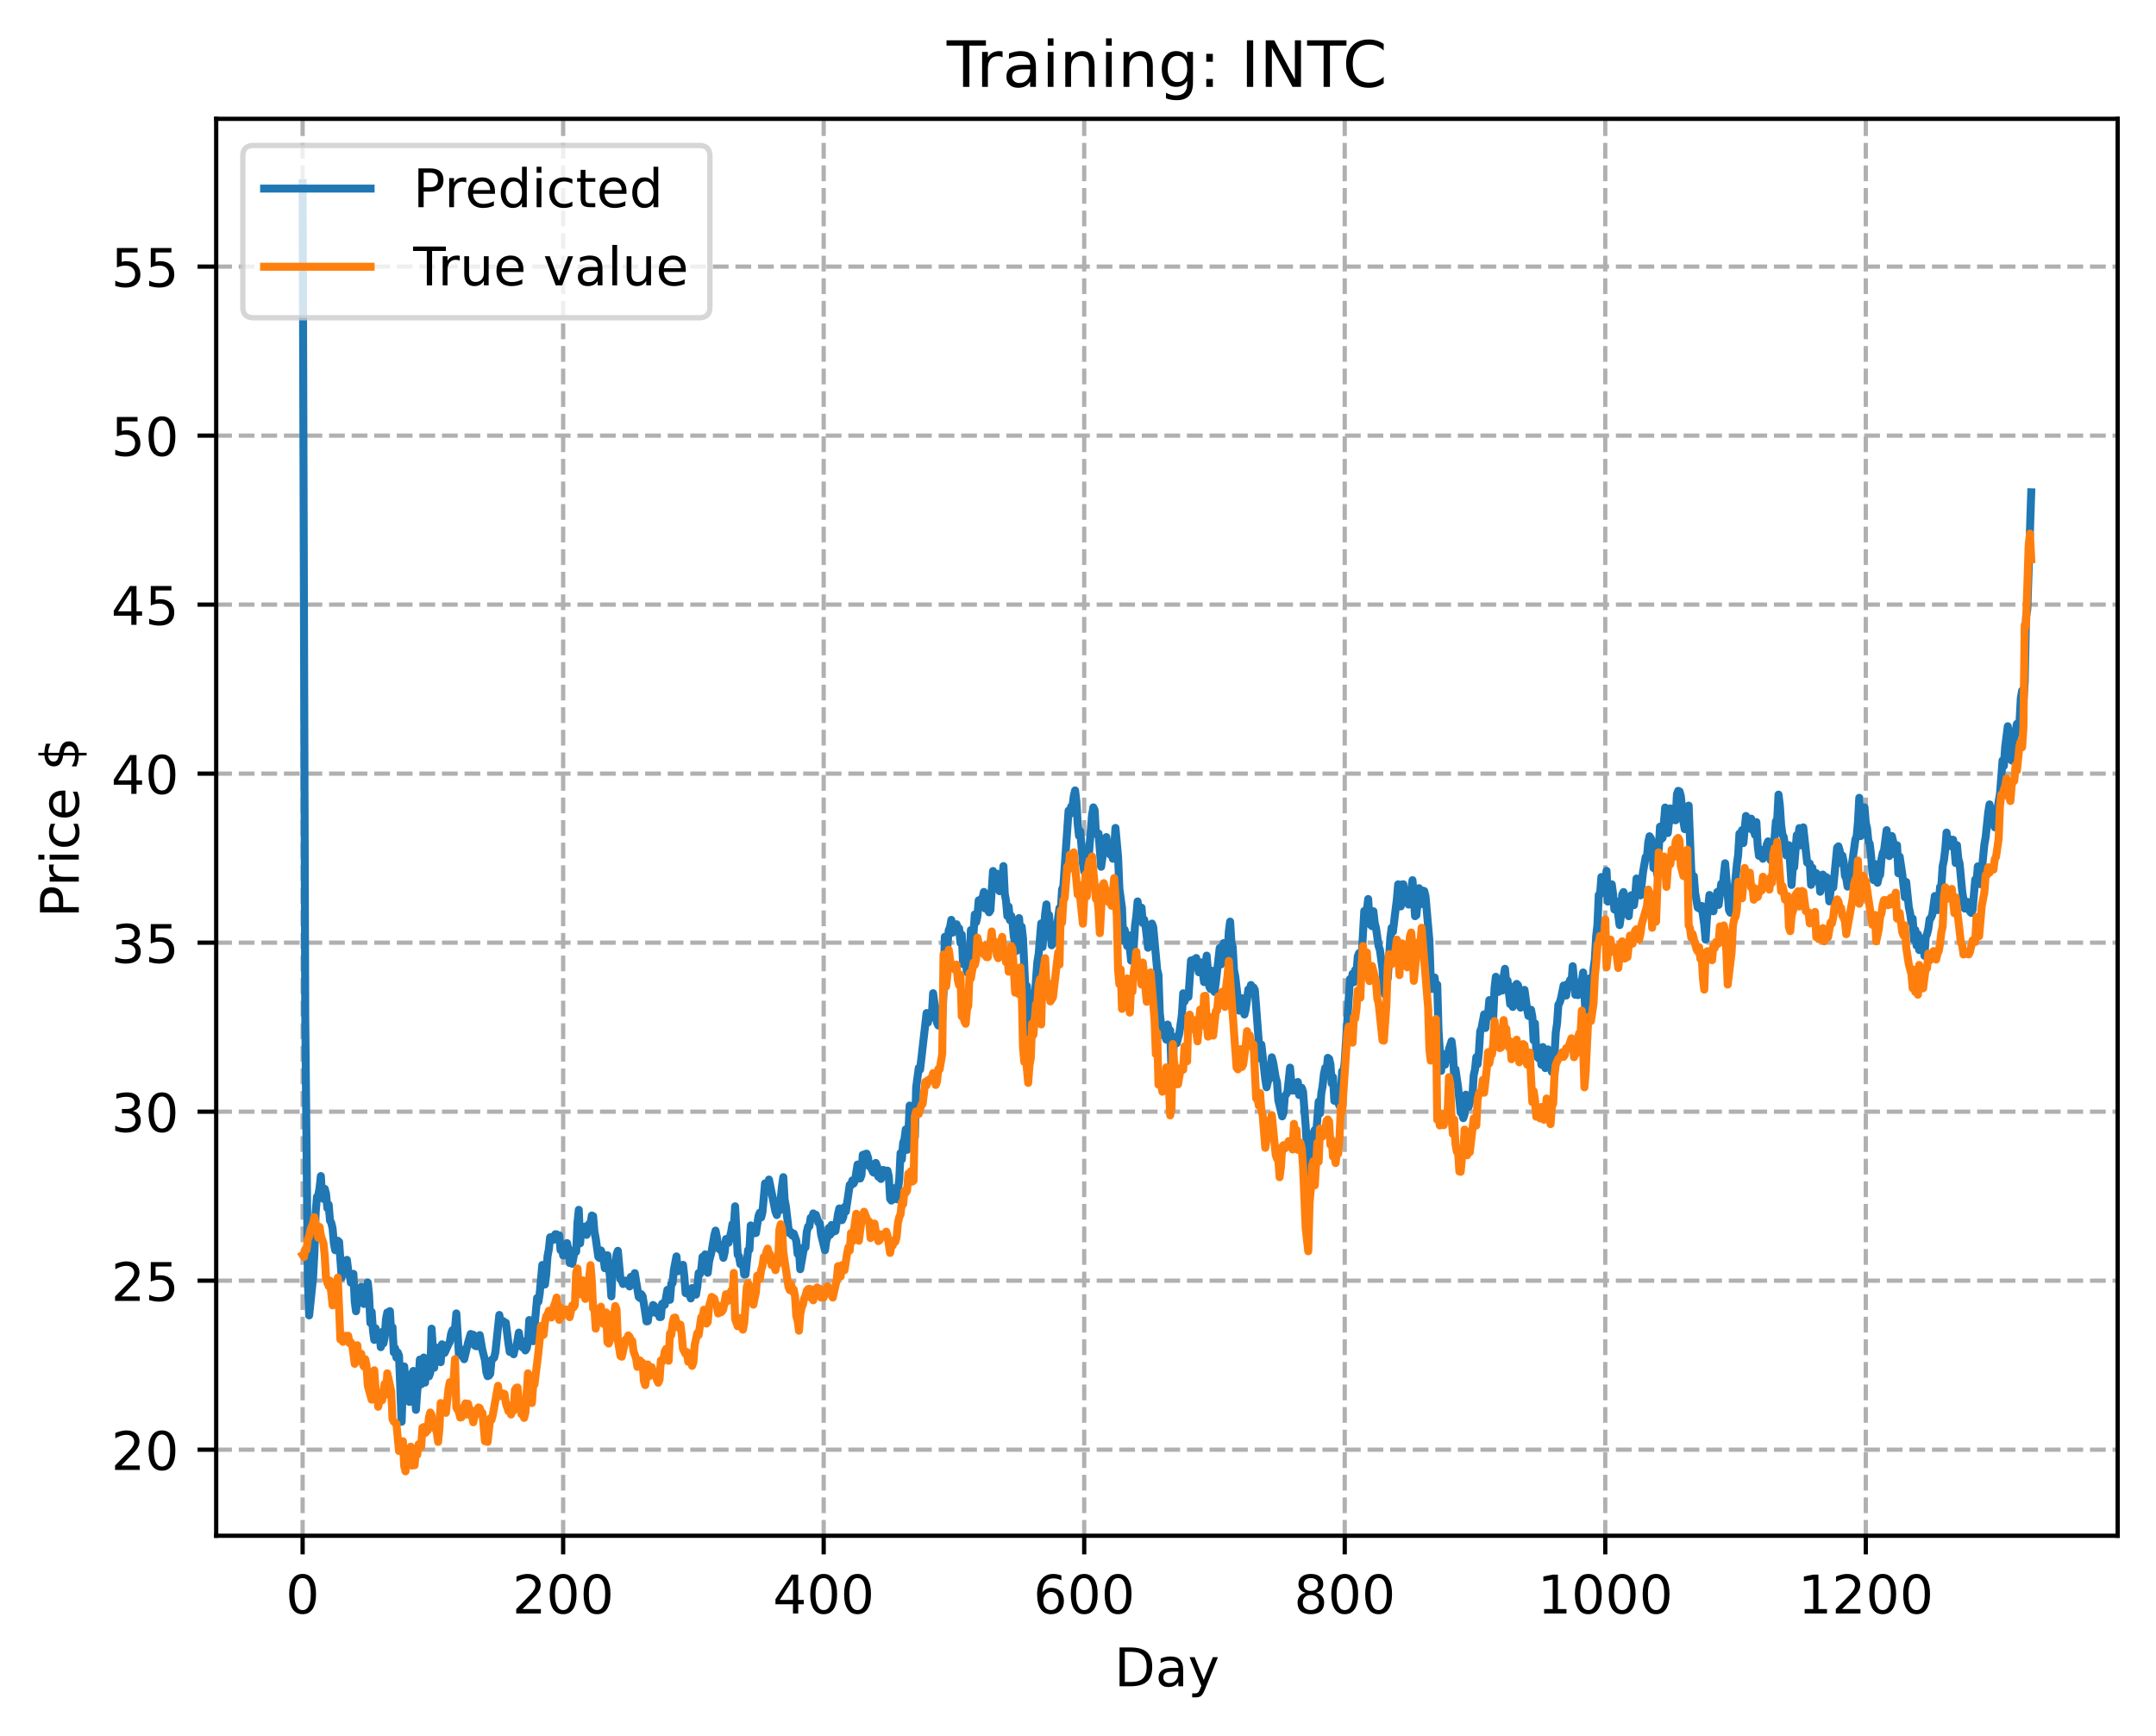 <?xml version="1.0" encoding="utf-8" standalone="no"?>
<!DOCTYPE svg PUBLIC "-//W3C//DTD SVG 1.1//EN"
  "http://www.w3.org/Graphics/SVG/1.1/DTD/svg11.dtd">
<!-- Created with matplotlib (https://matplotlib.org/) -->
<svg height="325.986pt" version="1.1" viewBox="0 0 404.923 325.986" width="404.923pt" xmlns="http://www.w3.org/2000/svg" xmlns:xlink="http://www.w3.org/1999/xlink">
 <defs>
  <style type="text/css">
*{stroke-linecap:butt;stroke-linejoin:round;}
  </style>
 </defs>
 <g id="figure_1">
  <g id="patch_1">
   <path d="M 0 325.986 
L 404.923 325.986 
L 404.923 0 
L 0 0 
z
" style="fill:#ffffff;"/>
  </g>
  <g id="axes_1">
   <g id="patch_2">
    <path d="M 40.603 288.43 
L 397.723 288.43 
L 397.723 22.318 
L 40.603 22.318 
z
" style="fill:#ffffff;"/>
   </g>
   <g id="matplotlib.axis_1">
    <g id="xtick_1">
     <g id="line2d_1">
      <path clip-path="url(#p8f10c863e9)" d="M 56.836 288.43 
L 56.836 22.318 
" style="fill:none;stroke:#b0b0b0;stroke-dasharray:2.96,1.28;stroke-dashoffset:0;stroke-width:0.8;"/>
     </g>
     <g id="line2d_2">
      <defs>
       <path d="M 0 0 
L 0 3.5 
" id="m9eaba5bb7a" style="stroke:#000000;stroke-width:0.8;"/>
      </defs>
      <g>
       <use style="stroke:#000000;stroke-width:0.8;" x="56.836" xlink:href="#m9eaba5bb7a" y="288.43"/>
      </g>
     </g>
     <g id="text_1">
      <!-- 0 -->
      <defs>
       <path d="M 31.781 66.406 
Q 24.172 66.406 20.328 58.906 
Q 16.5 51.422 16.5 36.375 
Q 16.5 21.391 20.328 13.891 
Q 24.172 6.391 31.781 6.391 
Q 39.453 6.391 43.281 13.891 
Q 47.125 21.391 47.125 36.375 
Q 47.125 51.422 43.281 58.906 
Q 39.453 66.406 31.781 66.406 
z
M 31.781 74.219 
Q 44.047 74.219 50.516 64.516 
Q 56.984 54.828 56.984 36.375 
Q 56.984 17.969 50.516 8.266 
Q 44.047 -1.422 31.781 -1.422 
Q 19.531 -1.422 13.062 8.266 
Q 6.594 17.969 6.594 36.375 
Q 6.594 54.828 13.062 64.516 
Q 19.531 74.219 31.781 74.219 
z
" id="DejaVuSans-48"/>
      </defs>
      <g transform="translate(53.655 303.029)scale(0.1 -0.1)">
       <use xlink:href="#DejaVuSans-48"/>
      </g>
     </g>
    </g>
    <g id="xtick_2">
     <g id="line2d_3">
      <path clip-path="url(#p8f10c863e9)" d="M 105.766 288.43 
L 105.766 22.318 
" style="fill:none;stroke:#b0b0b0;stroke-dasharray:2.96,1.28;stroke-dashoffset:0;stroke-width:0.8;"/>
     </g>
     <g id="line2d_4">
      <g>
       <use style="stroke:#000000;stroke-width:0.8;" x="105.766" xlink:href="#m9eaba5bb7a" y="288.43"/>
      </g>
     </g>
     <g id="text_2">
      <!-- 200 -->
      <defs>
       <path d="M 19.188 8.297 
L 53.609 8.297 
L 53.609 0 
L 7.328 0 
L 7.328 8.297 
Q 12.938 14.109 22.625 23.891 
Q 32.328 33.688 34.812 36.531 
Q 39.547 41.844 41.422 45.531 
Q 43.312 49.219 43.312 52.781 
Q 43.312 58.594 39.234 62.25 
Q 35.156 65.922 28.609 65.922 
Q 23.969 65.922 18.812 64.312 
Q 13.672 62.703 7.812 59.422 
L 7.812 69.391 
Q 13.766 71.781 18.938 73 
Q 24.125 74.219 28.422 74.219 
Q 39.75 74.219 46.484 68.547 
Q 53.219 62.891 53.219 53.422 
Q 53.219 48.922 51.531 44.891 
Q 49.859 40.875 45.406 35.406 
Q 44.188 33.984 37.641 27.219 
Q 31.109 20.453 19.188 8.297 
z
" id="DejaVuSans-50"/>
      </defs>
      <g transform="translate(96.223 303.029)scale(0.1 -0.1)">
       <use xlink:href="#DejaVuSans-50"/>
       <use x="63.623" xlink:href="#DejaVuSans-48"/>
       <use x="127.246" xlink:href="#DejaVuSans-48"/>
      </g>
     </g>
    </g>
    <g id="xtick_3">
     <g id="line2d_5">
      <path clip-path="url(#p8f10c863e9)" d="M 154.697 288.43 
L 154.697 22.318 
" style="fill:none;stroke:#b0b0b0;stroke-dasharray:2.96,1.28;stroke-dashoffset:0;stroke-width:0.8;"/>
     </g>
     <g id="line2d_6">
      <g>
       <use style="stroke:#000000;stroke-width:0.8;" x="154.697" xlink:href="#m9eaba5bb7a" y="288.43"/>
      </g>
     </g>
     <g id="text_3">
      <!-- 400 -->
      <defs>
       <path d="M 37.797 64.312 
L 12.891 25.391 
L 37.797 25.391 
z
M 35.203 72.906 
L 47.609 72.906 
L 47.609 25.391 
L 58.016 25.391 
L 58.016 17.188 
L 47.609 17.188 
L 47.609 0 
L 37.797 0 
L 37.797 17.188 
L 4.891 17.188 
L 4.891 26.703 
z
" id="DejaVuSans-52"/>
      </defs>
      <g transform="translate(145.153 303.029)scale(0.1 -0.1)">
       <use xlink:href="#DejaVuSans-52"/>
       <use x="63.623" xlink:href="#DejaVuSans-48"/>
       <use x="127.246" xlink:href="#DejaVuSans-48"/>
      </g>
     </g>
    </g>
    <g id="xtick_4">
     <g id="line2d_7">
      <path clip-path="url(#p8f10c863e9)" d="M 203.628 288.43 
L 203.628 22.318 
" style="fill:none;stroke:#b0b0b0;stroke-dasharray:2.96,1.28;stroke-dashoffset:0;stroke-width:0.8;"/>
     </g>
     <g id="line2d_8">
      <g>
       <use style="stroke:#000000;stroke-width:0.8;" x="203.628" xlink:href="#m9eaba5bb7a" y="288.43"/>
      </g>
     </g>
     <g id="text_4">
      <!-- 600 -->
      <defs>
       <path d="M 33.016 40.375 
Q 26.375 40.375 22.484 35.828 
Q 18.609 31.297 18.609 23.391 
Q 18.609 15.531 22.484 10.953 
Q 26.375 6.391 33.016 6.391 
Q 39.656 6.391 43.531 10.953 
Q 47.406 15.531 47.406 23.391 
Q 47.406 31.297 43.531 35.828 
Q 39.656 40.375 33.016 40.375 
z
M 52.594 71.297 
L 52.594 62.312 
Q 48.875 64.062 45.094 64.984 
Q 41.312 65.922 37.594 65.922 
Q 27.828 65.922 22.672 59.328 
Q 17.531 52.734 16.797 39.406 
Q 19.672 43.656 24.016 45.922 
Q 28.375 48.188 33.594 48.188 
Q 44.578 48.188 50.953 41.516 
Q 57.328 34.859 57.328 23.391 
Q 57.328 12.156 50.688 5.359 
Q 44.047 -1.422 33.016 -1.422 
Q 20.359 -1.422 13.672 8.266 
Q 6.984 17.969 6.984 36.375 
Q 6.984 53.656 15.188 63.938 
Q 23.391 74.219 37.203 74.219 
Q 40.922 74.219 44.703 73.484 
Q 48.484 72.75 52.594 71.297 
z
" id="DejaVuSans-54"/>
      </defs>
      <g transform="translate(194.084 303.029)scale(0.1 -0.1)">
       <use xlink:href="#DejaVuSans-54"/>
       <use x="63.623" xlink:href="#DejaVuSans-48"/>
       <use x="127.246" xlink:href="#DejaVuSans-48"/>
      </g>
     </g>
    </g>
    <g id="xtick_5">
     <g id="line2d_9">
      <path clip-path="url(#p8f10c863e9)" d="M 252.558 288.43 
L 252.558 22.318 
" style="fill:none;stroke:#b0b0b0;stroke-dasharray:2.96,1.28;stroke-dashoffset:0;stroke-width:0.8;"/>
     </g>
     <g id="line2d_10">
      <g>
       <use style="stroke:#000000;stroke-width:0.8;" x="252.558" xlink:href="#m9eaba5bb7a" y="288.43"/>
      </g>
     </g>
     <g id="text_5">
      <!-- 800 -->
      <defs>
       <path d="M 31.781 34.625 
Q 24.75 34.625 20.719 30.859 
Q 16.703 27.094 16.703 20.516 
Q 16.703 13.922 20.719 10.156 
Q 24.75 6.391 31.781 6.391 
Q 38.812 6.391 42.859 10.172 
Q 46.922 13.969 46.922 20.516 
Q 46.922 27.094 42.891 30.859 
Q 38.875 34.625 31.781 34.625 
z
M 21.922 38.812 
Q 15.578 40.375 12.031 44.719 
Q 8.5 49.078 8.5 55.328 
Q 8.5 64.062 14.719 69.141 
Q 20.953 74.219 31.781 74.219 
Q 42.672 74.219 48.875 69.141 
Q 55.078 64.062 55.078 55.328 
Q 55.078 49.078 51.531 44.719 
Q 48 40.375 41.703 38.812 
Q 48.828 37.156 52.797 32.312 
Q 56.781 27.484 56.781 20.516 
Q 56.781 9.906 50.312 4.234 
Q 43.844 -1.422 31.781 -1.422 
Q 19.734 -1.422 13.25 4.234 
Q 6.781 9.906 6.781 20.516 
Q 6.781 27.484 10.781 32.312 
Q 14.797 37.156 21.922 38.812 
z
M 18.312 54.391 
Q 18.312 48.734 21.844 45.562 
Q 25.391 42.391 31.781 42.391 
Q 38.141 42.391 41.719 45.562 
Q 45.312 48.734 45.312 54.391 
Q 45.312 60.062 41.719 63.234 
Q 38.141 66.406 31.781 66.406 
Q 25.391 66.406 21.844 63.234 
Q 18.312 60.062 18.312 54.391 
z
" id="DejaVuSans-56"/>
      </defs>
      <g transform="translate(243.015 303.029)scale(0.1 -0.1)">
       <use xlink:href="#DejaVuSans-56"/>
       <use x="63.623" xlink:href="#DejaVuSans-48"/>
       <use x="127.246" xlink:href="#DejaVuSans-48"/>
      </g>
     </g>
    </g>
    <g id="xtick_6">
     <g id="line2d_11">
      <path clip-path="url(#p8f10c863e9)" d="M 301.489 288.43 
L 301.489 22.318 
" style="fill:none;stroke:#b0b0b0;stroke-dasharray:2.96,1.28;stroke-dashoffset:0;stroke-width:0.8;"/>
     </g>
     <g id="line2d_12">
      <g>
       <use style="stroke:#000000;stroke-width:0.8;" x="301.489" xlink:href="#m9eaba5bb7a" y="288.43"/>
      </g>
     </g>
     <g id="text_6">
      <!-- 1000 -->
      <defs>
       <path d="M 12.406 8.297 
L 28.516 8.297 
L 28.516 63.922 
L 10.984 60.406 
L 10.984 69.391 
L 28.422 72.906 
L 38.281 72.906 
L 38.281 8.297 
L 54.391 8.297 
L 54.391 0 
L 12.406 0 
z
" id="DejaVuSans-49"/>
      </defs>
      <g transform="translate(288.764 303.029)scale(0.1 -0.1)">
       <use xlink:href="#DejaVuSans-49"/>
       <use x="63.623" xlink:href="#DejaVuSans-48"/>
       <use x="127.246" xlink:href="#DejaVuSans-48"/>
       <use x="190.869" xlink:href="#DejaVuSans-48"/>
      </g>
     </g>
    </g>
    <g id="xtick_7">
     <g id="line2d_13">
      <path clip-path="url(#p8f10c863e9)" d="M 350.419 288.43 
L 350.419 22.318 
" style="fill:none;stroke:#b0b0b0;stroke-dasharray:2.96,1.28;stroke-dashoffset:0;stroke-width:0.8;"/>
     </g>
     <g id="line2d_14">
      <g>
       <use style="stroke:#000000;stroke-width:0.8;" x="350.419" xlink:href="#m9eaba5bb7a" y="288.43"/>
      </g>
     </g>
     <g id="text_7">
      <!-- 1200 -->
      <g transform="translate(337.694 303.029)scale(0.1 -0.1)">
       <use xlink:href="#DejaVuSans-49"/>
       <use x="63.623" xlink:href="#DejaVuSans-50"/>
       <use x="127.246" xlink:href="#DejaVuSans-48"/>
       <use x="190.869" xlink:href="#DejaVuSans-48"/>
      </g>
     </g>
    </g>
    <g id="text_8">
     <!-- Day -->
     <defs>
      <path d="M 19.672 64.797 
L 19.672 8.109 
L 31.594 8.109 
Q 46.688 8.109 53.688 14.938 
Q 60.688 21.781 60.688 36.531 
Q 60.688 51.172 53.688 57.984 
Q 46.688 64.797 31.594 64.797 
z
M 9.812 72.906 
L 30.078 72.906 
Q 51.266 72.906 61.172 64.094 
Q 71.094 55.281 71.094 36.531 
Q 71.094 17.672 61.125 8.828 
Q 51.172 0 30.078 0 
L 9.812 0 
z
" id="DejaVuSans-68"/>
      <path d="M 34.281 27.484 
Q 23.391 27.484 19.188 25 
Q 14.984 22.516 14.984 16.5 
Q 14.984 11.719 18.141 8.906 
Q 21.297 6.109 26.703 6.109 
Q 34.188 6.109 38.703 11.406 
Q 43.219 16.703 43.219 25.484 
L 43.219 27.484 
z
M 52.203 31.203 
L 52.203 0 
L 43.219 0 
L 43.219 8.297 
Q 40.141 3.328 35.547 0.953 
Q 30.953 -1.422 24.312 -1.422 
Q 15.922 -1.422 10.953 3.297 
Q 6 8.016 6 15.922 
Q 6 25.141 12.172 29.828 
Q 18.359 34.516 30.609 34.516 
L 43.219 34.516 
L 43.219 35.406 
Q 43.219 41.609 39.141 45 
Q 35.062 48.391 27.688 48.391 
Q 23 48.391 18.547 47.266 
Q 14.109 46.141 10.016 43.891 
L 10.016 52.203 
Q 14.938 54.109 19.578 55.047 
Q 24.219 56 28.609 56 
Q 40.484 56 46.344 49.844 
Q 52.203 43.703 52.203 31.203 
z
" id="DejaVuSans-97"/>
      <path d="M 32.172 -5.078 
Q 28.375 -14.844 24.75 -17.812 
Q 21.141 -20.797 15.094 -20.797 
L 7.906 -20.797 
L 7.906 -13.281 
L 13.188 -13.281 
Q 16.891 -13.281 18.938 -11.516 
Q 21 -9.766 23.484 -3.219 
L 25.094 0.875 
L 2.984 54.688 
L 12.5 54.688 
L 29.594 11.922 
L 46.688 54.688 
L 56.203 54.688 
z
" id="DejaVuSans-121"/>
     </defs>
     <g transform="translate(209.29 316.707)scale(0.1 -0.1)">
      <use xlink:href="#DejaVuSans-68"/>
      <use x="77.002" xlink:href="#DejaVuSans-97"/>
      <use x="138.281" xlink:href="#DejaVuSans-121"/>
     </g>
    </g>
   </g>
   <g id="matplotlib.axis_2">
    <g id="ytick_1">
     <g id="line2d_15">
      <path clip-path="url(#p8f10c863e9)" d="M 40.603 272.271 
L 397.723 272.271 
" style="fill:none;stroke:#b0b0b0;stroke-dasharray:2.96,1.28;stroke-dashoffset:0;stroke-width:0.8;"/>
     </g>
     <g id="line2d_16">
      <defs>
       <path d="M 0 0 
L -3.5 0 
" id="mbd03a9b79c" style="stroke:#000000;stroke-width:0.8;"/>
      </defs>
      <g>
       <use style="stroke:#000000;stroke-width:0.8;" x="40.603" xlink:href="#mbd03a9b79c" y="272.271"/>
      </g>
     </g>
     <g id="text_9">
      <!-- 20 -->
      <g transform="translate(20.878 276.07)scale(0.1 -0.1)">
       <use xlink:href="#DejaVuSans-50"/>
       <use x="63.623" xlink:href="#DejaVuSans-48"/>
      </g>
     </g>
    </g>
    <g id="ytick_2">
     <g id="line2d_17">
      <path clip-path="url(#p8f10c863e9)" d="M 40.603 240.528 
L 397.723 240.528 
" style="fill:none;stroke:#b0b0b0;stroke-dasharray:2.96,1.28;stroke-dashoffset:0;stroke-width:0.8;"/>
     </g>
     <g id="line2d_18">
      <g>
       <use style="stroke:#000000;stroke-width:0.8;" x="40.603" xlink:href="#mbd03a9b79c" y="240.528"/>
      </g>
     </g>
     <g id="text_10">
      <!-- 25 -->
      <defs>
       <path d="M 10.797 72.906 
L 49.516 72.906 
L 49.516 64.594 
L 19.828 64.594 
L 19.828 46.734 
Q 21.969 47.469 24.109 47.828 
Q 26.266 48.188 28.422 48.188 
Q 40.625 48.188 47.75 41.5 
Q 54.891 34.812 54.891 23.391 
Q 54.891 11.625 47.562 5.094 
Q 40.234 -1.422 26.906 -1.422 
Q 22.312 -1.422 17.547 -0.641 
Q 12.797 0.141 7.719 1.703 
L 7.719 11.625 
Q 12.109 9.234 16.797 8.062 
Q 21.484 6.891 26.703 6.891 
Q 35.156 6.891 40.078 11.328 
Q 45.016 15.766 45.016 23.391 
Q 45.016 31 40.078 35.438 
Q 35.156 39.891 26.703 39.891 
Q 22.75 39.891 18.812 39.016 
Q 14.891 38.141 10.797 36.281 
z
" id="DejaVuSans-53"/>
      </defs>
      <g transform="translate(20.878 244.327)scale(0.1 -0.1)">
       <use xlink:href="#DejaVuSans-50"/>
       <use x="63.623" xlink:href="#DejaVuSans-53"/>
      </g>
     </g>
    </g>
    <g id="ytick_3">
     <g id="line2d_19">
      <path clip-path="url(#p8f10c863e9)" d="M 40.603 208.785 
L 397.723 208.785 
" style="fill:none;stroke:#b0b0b0;stroke-dasharray:2.96,1.28;stroke-dashoffset:0;stroke-width:0.8;"/>
     </g>
     <g id="line2d_20">
      <g>
       <use style="stroke:#000000;stroke-width:0.8;" x="40.603" xlink:href="#mbd03a9b79c" y="208.785"/>
      </g>
     </g>
     <g id="text_11">
      <!-- 30 -->
      <defs>
       <path d="M 40.578 39.312 
Q 47.656 37.797 51.625 33 
Q 55.609 28.219 55.609 21.188 
Q 55.609 10.406 48.188 4.484 
Q 40.766 -1.422 27.094 -1.422 
Q 22.516 -1.422 17.656 -0.516 
Q 12.797 0.391 7.625 2.203 
L 7.625 11.719 
Q 11.719 9.328 16.594 8.109 
Q 21.484 6.891 26.812 6.891 
Q 36.078 6.891 40.938 10.547 
Q 45.797 14.203 45.797 21.188 
Q 45.797 27.641 41.281 31.266 
Q 36.766 34.906 28.719 34.906 
L 20.219 34.906 
L 20.219 43.016 
L 29.109 43.016 
Q 36.375 43.016 40.234 45.922 
Q 44.094 48.828 44.094 54.297 
Q 44.094 59.906 40.109 62.906 
Q 36.141 65.922 28.719 65.922 
Q 24.656 65.922 20.016 65.031 
Q 15.375 64.156 9.812 62.312 
L 9.812 71.094 
Q 15.438 72.656 20.344 73.438 
Q 25.25 74.219 29.594 74.219 
Q 40.828 74.219 47.359 69.109 
Q 53.906 64.016 53.906 55.328 
Q 53.906 49.266 50.438 45.094 
Q 46.969 40.922 40.578 39.312 
z
" id="DejaVuSans-51"/>
      </defs>
      <g transform="translate(20.878 212.584)scale(0.1 -0.1)">
       <use xlink:href="#DejaVuSans-51"/>
       <use x="63.623" xlink:href="#DejaVuSans-48"/>
      </g>
     </g>
    </g>
    <g id="ytick_4">
     <g id="line2d_21">
      <path clip-path="url(#p8f10c863e9)" d="M 40.603 177.042 
L 397.723 177.042 
" style="fill:none;stroke:#b0b0b0;stroke-dasharray:2.96,1.28;stroke-dashoffset:0;stroke-width:0.8;"/>
     </g>
     <g id="line2d_22">
      <g>
       <use style="stroke:#000000;stroke-width:0.8;" x="40.603" xlink:href="#mbd03a9b79c" y="177.042"/>
      </g>
     </g>
     <g id="text_12">
      <!-- 35 -->
      <g transform="translate(20.878 180.841)scale(0.1 -0.1)">
       <use xlink:href="#DejaVuSans-51"/>
       <use x="63.623" xlink:href="#DejaVuSans-53"/>
      </g>
     </g>
    </g>
    <g id="ytick_5">
     <g id="line2d_23">
      <path clip-path="url(#p8f10c863e9)" d="M 40.603 145.298 
L 397.723 145.298 
" style="fill:none;stroke:#b0b0b0;stroke-dasharray:2.96,1.28;stroke-dashoffset:0;stroke-width:0.8;"/>
     </g>
     <g id="line2d_24">
      <g>
       <use style="stroke:#000000;stroke-width:0.8;" x="40.603" xlink:href="#mbd03a9b79c" y="145.298"/>
      </g>
     </g>
     <g id="text_13">
      <!-- 40 -->
      <g transform="translate(20.878 149.098)scale(0.1 -0.1)">
       <use xlink:href="#DejaVuSans-52"/>
       <use x="63.623" xlink:href="#DejaVuSans-48"/>
      </g>
     </g>
    </g>
    <g id="ytick_6">
     <g id="line2d_25">
      <path clip-path="url(#p8f10c863e9)" d="M 40.603 113.555 
L 397.723 113.555 
" style="fill:none;stroke:#b0b0b0;stroke-dasharray:2.96,1.28;stroke-dashoffset:0;stroke-width:0.8;"/>
     </g>
     <g id="line2d_26">
      <g>
       <use style="stroke:#000000;stroke-width:0.8;" x="40.603" xlink:href="#mbd03a9b79c" y="113.555"/>
      </g>
     </g>
     <g id="text_14">
      <!-- 45 -->
      <g transform="translate(20.878 117.354)scale(0.1 -0.1)">
       <use xlink:href="#DejaVuSans-52"/>
       <use x="63.623" xlink:href="#DejaVuSans-53"/>
      </g>
     </g>
    </g>
    <g id="ytick_7">
     <g id="line2d_27">
      <path clip-path="url(#p8f10c863e9)" d="M 40.603 81.812 
L 397.723 81.812 
" style="fill:none;stroke:#b0b0b0;stroke-dasharray:2.96,1.28;stroke-dashoffset:0;stroke-width:0.8;"/>
     </g>
     <g id="line2d_28">
      <g>
       <use style="stroke:#000000;stroke-width:0.8;" x="40.603" xlink:href="#mbd03a9b79c" y="81.812"/>
      </g>
     </g>
     <g id="text_15">
      <!-- 50 -->
      <g transform="translate(20.878 85.611)scale(0.1 -0.1)">
       <use xlink:href="#DejaVuSans-53"/>
       <use x="63.623" xlink:href="#DejaVuSans-48"/>
      </g>
     </g>
    </g>
    <g id="ytick_8">
     <g id="line2d_29">
      <path clip-path="url(#p8f10c863e9)" d="M 40.603 50.069 
L 397.723 50.069 
" style="fill:none;stroke:#b0b0b0;stroke-dasharray:2.96,1.28;stroke-dashoffset:0;stroke-width:0.8;"/>
     </g>
     <g id="line2d_30">
      <g>
       <use style="stroke:#000000;stroke-width:0.8;" x="40.603" xlink:href="#mbd03a9b79c" y="50.069"/>
      </g>
     </g>
     <g id="text_16">
      <!-- 55 -->
      <g transform="translate(20.878 53.868)scale(0.1 -0.1)">
       <use xlink:href="#DejaVuSans-53"/>
       <use x="63.623" xlink:href="#DejaVuSans-53"/>
      </g>
     </g>
    </g>
    <g id="text_17">
     <!-- Price $ -->
     <defs>
      <path d="M 19.672 64.797 
L 19.672 37.406 
L 32.078 37.406 
Q 38.969 37.406 42.719 40.969 
Q 46.484 44.531 46.484 51.125 
Q 46.484 57.672 42.719 61.234 
Q 38.969 64.797 32.078 64.797 
z
M 9.812 72.906 
L 32.078 72.906 
Q 44.344 72.906 50.609 67.359 
Q 56.891 61.812 56.891 51.125 
Q 56.891 40.328 50.609 34.812 
Q 44.344 29.297 32.078 29.297 
L 19.672 29.297 
L 19.672 0 
L 9.812 0 
z
" id="DejaVuSans-80"/>
      <path d="M 41.109 46.297 
Q 39.594 47.172 37.812 47.578 
Q 36.031 48 33.891 48 
Q 26.266 48 22.188 43.047 
Q 18.109 38.094 18.109 28.812 
L 18.109 0 
L 9.078 0 
L 9.078 54.688 
L 18.109 54.688 
L 18.109 46.188 
Q 20.953 51.172 25.484 53.578 
Q 30.031 56 36.531 56 
Q 37.453 56 38.578 55.875 
Q 39.703 55.766 41.062 55.516 
z
" id="DejaVuSans-114"/>
      <path d="M 9.422 54.688 
L 18.406 54.688 
L 18.406 0 
L 9.422 0 
z
M 9.422 75.984 
L 18.406 75.984 
L 18.406 64.594 
L 9.422 64.594 
z
" id="DejaVuSans-105"/>
      <path d="M 48.781 52.594 
L 48.781 44.188 
Q 44.969 46.297 41.141 47.344 
Q 37.312 48.391 33.406 48.391 
Q 24.656 48.391 19.812 42.844 
Q 14.984 37.312 14.984 27.297 
Q 14.984 17.281 19.812 11.734 
Q 24.656 6.203 33.406 6.203 
Q 37.312 6.203 41.141 7.25 
Q 44.969 8.297 48.781 10.406 
L 48.781 2.094 
Q 45.016 0.344 40.984 -0.531 
Q 36.969 -1.422 32.422 -1.422 
Q 20.062 -1.422 12.781 6.344 
Q 5.516 14.109 5.516 27.297 
Q 5.516 40.672 12.859 48.328 
Q 20.219 56 33.016 56 
Q 37.156 56 41.109 55.141 
Q 45.062 54.297 48.781 52.594 
z
" id="DejaVuSans-99"/>
      <path d="M 56.203 29.594 
L 56.203 25.203 
L 14.891 25.203 
Q 15.484 15.922 20.484 11.062 
Q 25.484 6.203 34.422 6.203 
Q 39.594 6.203 44.453 7.469 
Q 49.312 8.734 54.109 11.281 
L 54.109 2.781 
Q 49.266 0.734 44.188 -0.344 
Q 39.109 -1.422 33.891 -1.422 
Q 20.797 -1.422 13.156 6.188 
Q 5.516 13.812 5.516 26.812 
Q 5.516 40.234 12.766 48.109 
Q 20.016 56 32.328 56 
Q 43.359 56 49.781 48.891 
Q 56.203 41.797 56.203 29.594 
z
M 47.219 32.234 
Q 47.125 39.594 43.094 43.984 
Q 39.062 48.391 32.422 48.391 
Q 24.906 48.391 20.391 44.141 
Q 15.875 39.891 15.188 32.172 
z
" id="DejaVuSans-101"/>
      <path id="DejaVuSans-32"/>
      <path d="M 33.797 -14.703 
L 28.906 -14.703 
L 28.859 0 
Q 23.734 0.094 18.609 1.188 
Q 13.484 2.297 8.297 4.5 
L 8.297 13.281 
Q 13.281 10.156 18.375 8.562 
Q 23.484 6.984 28.906 6.938 
L 28.906 29.203 
Q 18.109 30.953 13.203 35.156 
Q 8.297 39.359 8.297 46.688 
Q 8.297 54.641 13.625 59.219 
Q 18.953 63.812 28.906 64.5 
L 28.906 75.984 
L 33.797 75.984 
L 33.797 64.656 
Q 38.328 64.453 42.578 63.688 
Q 46.828 62.938 50.875 61.625 
L 50.875 53.078 
Q 46.828 55.125 42.547 56.25 
Q 38.281 57.375 33.797 57.562 
L 33.797 36.719 
Q 44.875 35.016 50.094 30.609 
Q 55.328 26.219 55.328 18.609 
Q 55.328 10.359 49.781 5.594 
Q 44.234 0.828 33.797 0.094 
z
M 28.906 37.594 
L 28.906 57.625 
Q 23.25 56.984 20.266 54.391 
Q 17.281 51.812 17.281 47.516 
Q 17.281 43.312 20.031 40.969 
Q 22.797 38.625 28.906 37.594 
z
M 33.797 28.219 
L 33.797 7.078 
Q 39.984 7.906 43.141 10.594 
Q 46.297 13.281 46.297 17.672 
Q 46.297 21.969 43.281 24.5 
Q 40.281 27.047 33.797 28.219 
z
" id="DejaVuSans-36"/>
     </defs>
     <g transform="translate(14.798 172.342)rotate(-90)scale(0.1 -0.1)">
      <use xlink:href="#DejaVuSans-80"/>
      <use x="58.553" xlink:href="#DejaVuSans-114"/>
      <use x="99.666" xlink:href="#DejaVuSans-105"/>
      <use x="127.449" xlink:href="#DejaVuSans-99"/>
      <use x="182.43" xlink:href="#DejaVuSans-101"/>
      <use x="243.953" xlink:href="#DejaVuSans-32"/>
      <use x="275.74" xlink:href="#DejaVuSans-36"/>
     </g>
    </g>
   </g>
   <g id="line2d_31">
    <path clip-path="url(#p8f10c863e9)" d="M 56.836 34.414 
L 57.325 190.515 
L 57.814 240.405 
L 58.059 247.049 
L 58.793 240.037 
L 59.038 235.462 
L 59.282 227.784 
L 59.527 224.781 
L 59.772 224.488 
L 60.016 223.144 
L 60.261 220.88 
L 60.506 224.881 
L 60.75 225.166 
L 60.995 223.277 
L 61.24 224.232 
L 61.484 226.915 
L 61.729 226.262 
L 61.974 229.219 
L 62.218 229.665 
L 62.463 230.701 
L 62.708 233.499 
L 62.952 234.803 
L 63.197 234.46 
L 63.441 233.025 
L 63.686 233.254 
L 64.175 239.94 
L 64.42 237.742 
L 64.665 237.463 
L 64.909 238.486 
L 65.154 236.622 
L 65.399 238.63 
L 65.643 239.372 
L 65.888 240.894 
L 66.133 240.367 
L 66.377 239.25 
L 66.622 244.442 
L 66.867 246.267 
L 67.111 243.82 
L 67.356 242.855 
L 67.601 242.841 
L 67.845 241.668 
L 68.09 242.565 
L 68.335 244.905 
L 68.579 244.474 
L 68.824 243.385 
L 69.069 240.857 
L 69.313 243.187 
L 69.558 248.458 
L 69.802 246.386 
L 70.047 249.853 
L 70.292 251.652 
L 70.536 249.47 
L 70.781 251.413 
L 71.27 250.562 
L 71.515 253.021 
L 71.76 250.161 
L 72.004 252.323 
L 72.249 251.165 
L 72.494 247.755 
L 72.738 246.494 
L 72.983 247.126 
L 73.228 246.245 
L 73.472 250.281 
L 73.717 249.267 
L 73.962 254.006 
L 74.206 253.21 
L 74.451 254.98 
L 74.696 253.995 
L 74.94 254.616 
L 75.429 267.029 
L 75.674 259.831 
L 75.919 256.637 
L 76.163 259.69 
L 76.408 261.218 
L 76.653 259.091 
L 76.897 263.305 
L 77.387 257.986 
L 77.631 257.477 
L 78.121 264.79 
L 78.365 261.265 
L 78.61 259.369 
L 78.855 255.346 
L 79.099 259.996 
L 79.344 258.409 
L 79.589 254.955 
L 79.833 259.678 
L 80.078 255.883 
L 80.567 258.497 
L 80.812 257.803 
L 81.056 249.54 
L 81.546 256.883 
L 81.79 254.249 
L 82.035 253.109 
L 82.28 253.709 
L 82.769 255.838 
L 83.014 252.473 
L 83.503 254.095 
L 84.237 252.459 
L 84.482 252.004 
L 84.726 250.493 
L 84.971 249.829 
L 85.216 250.996 
L 85.46 249.495 
L 85.705 246.676 
L 86.194 254.438 
L 86.439 253.353 
L 86.684 254.334 
L 87.173 255.276 
L 87.907 252.193 
L 88.396 250.536 
L 88.641 250.713 
L 88.885 250.68 
L 89.13 252.675 
L 89.375 252.828 
L 89.619 252.84 
L 89.864 251.052 
L 90.109 250.75 
L 90.598 253.571 
L 91.087 255.471 
L 91.332 257.665 
L 91.577 258.461 
L 91.821 258.365 
L 92.066 258.031 
L 92.311 255.434 
L 92.8 254.988 
L 93.044 253.972 
L 93.778 246.963 
L 94.023 248.432 
L 94.268 248.358 
L 94.512 248.114 
L 94.757 248.388 
L 95.002 248.434 
L 95.491 252.331 
L 95.736 253.91 
L 95.98 253.714 
L 96.47 254.349 
L 96.714 253.102 
L 96.959 253 
L 97.448 250.274 
L 97.693 251.972 
L 97.938 251.765 
L 98.182 253.107 
L 98.427 252.436 
L 98.672 253.63 
L 98.916 253.249 
L 99.161 252.054 
L 99.405 247.923 
L 99.65 250.466 
L 99.895 251.003 
L 100.139 251.892 
L 100.873 243.783 
L 101.118 244.487 
L 101.363 242.931 
L 101.852 237.577 
L 102.097 240.607 
L 102.341 241.254 
L 102.586 239.361 
L 102.831 235.943 
L 103.075 234.658 
L 103.32 232.379 
L 103.565 232.344 
L 103.809 232.87 
L 104.054 232.816 
L 104.299 231.802 
L 104.543 231.826 
L 104.788 232.454 
L 105.032 232.015 
L 105.277 234.789 
L 105.522 233.856 
L 105.766 235.794 
L 106.011 234.517 
L 106.256 234.434 
L 106.5 233.473 
L 106.745 234.65 
L 106.99 237.199 
L 107.234 236.958 
L 107.479 237.355 
L 107.968 234.687 
L 108.213 235.087 
L 108.458 229.652 
L 108.702 227.225 
L 108.947 233.524 
L 109.192 230.686 
L 109.436 231.844 
L 109.926 230.346 
L 110.17 231.927 
L 110.66 229.848 
L 110.904 229.936 
L 111.149 228.291 
L 111.393 228.405 
L 111.638 231.308 
L 111.883 232.587 
L 112.372 236.049 
L 112.617 236.272 
L 112.861 234.845 
L 113.106 235.444 
L 113.351 236.398 
L 113.595 238.193 
L 113.84 238.139 
L 114.085 235.753 
L 114.574 239.959 
L 114.819 243.469 
L 115.063 238.35 
L 115.308 237.437 
L 115.553 238.38 
L 115.797 235.607 
L 116.042 234.916 
L 116.531 240.282 
L 116.776 240.507 
L 117.02 241.157 
L 117.265 240.563 
L 117.51 240.51 
L 117.999 241.211 
L 118.244 241.61 
L 118.488 239.808 
L 118.733 240.333 
L 119.222 239.113 
L 119.956 243.577 
L 120.201 243.794 
L 120.446 243.068 
L 120.69 243.458 
L 121.18 246.449 
L 121.424 248.175 
L 121.669 248.133 
L 121.914 246.186 
L 122.158 246.624 
L 122.403 246.493 
L 122.648 245.097 
L 122.892 245.282 
L 123.137 246.579 
L 123.381 245.838 
L 123.626 246.227 
L 123.871 247.366 
L 124.115 247.356 
L 124.36 244.849 
L 124.605 244.835 
L 124.849 245.071 
L 125.339 242.258 
L 125.583 242.846 
L 125.828 244.126 
L 126.073 241.123 
L 126.317 240.988 
L 126.562 238.5 
L 127.051 235.966 
L 127.296 238.769 
L 127.541 237.562 
L 127.785 237.662 
L 128.03 237.929 
L 128.275 237.549 
L 128.519 239.664 
L 128.764 242.864 
L 129.008 242.95 
L 129.253 242.732 
L 129.498 243.006 
L 129.742 243.868 
L 129.987 241.908 
L 130.232 242.8 
L 130.476 242.896 
L 130.721 243.155 
L 130.966 241.624 
L 131.21 239.102 
L 131.455 239.298 
L 131.7 238.418 
L 131.944 236.053 
L 132.189 236.147 
L 132.434 235.591 
L 132.678 235.68 
L 132.923 239.052 
L 133.168 236.943 
L 133.657 234.999 
L 134.146 232.065 
L 134.391 231.124 
L 134.636 232.344 
L 134.88 234.161 
L 135.125 234.647 
L 135.369 233.773 
L 135.859 236.237 
L 136.103 235.183 
L 136.348 232.702 
L 136.593 233.395 
L 136.837 233.397 
L 137.327 231.313 
L 137.571 229.894 
L 137.816 230.617 
L 138.061 226.558 
L 138.55 235.663 
L 138.795 235.934 
L 139.039 237.416 
L 139.284 236.878 
L 139.529 237.276 
L 139.773 239.381 
L 140.018 239.347 
L 140.507 234.766 
L 140.752 234.692 
L 140.996 230.148 
L 141.241 231.676 
L 141.486 231.67 
L 141.73 231.14 
L 141.975 231.584 
L 142.464 228.356 
L 142.709 227.75 
L 142.954 228.651 
L 143.198 227.67 
L 143.688 222.246 
L 143.932 222.272 
L 144.177 222.677 
L 144.422 221.536 
L 145.645 227.574 
L 145.89 228.202 
L 146.134 226.788 
L 146.379 227.361 
L 146.868 222.816 
L 147.113 221.083 
L 147.357 225.262 
L 147.602 226.592 
L 148.091 230.742 
L 148.336 231.661 
L 148.581 231.399 
L 148.825 232.076 
L 149.07 231.689 
L 149.559 233.064 
L 149.804 235.513 
L 150.049 234.66 
L 150.293 238.378 
L 151.027 234.19 
L 151.272 234.29 
L 151.517 231.408 
L 151.761 230.376 
L 152.006 230.308 
L 152.251 228.721 
L 152.495 228.8 
L 152.74 227.891 
L 152.984 228.489 
L 153.229 228.142 
L 153.718 229.657 
L 153.963 229.69 
L 154.208 231.812 
L 154.942 234.815 
L 155.186 233.061 
L 155.431 232.335 
L 155.676 230.612 
L 155.92 231.913 
L 156.165 230.078 
L 156.41 231.414 
L 156.654 231.067 
L 156.899 231.202 
L 157.388 228.02 
L 157.633 226.964 
L 157.878 228.529 
L 158.122 229.162 
L 158.367 228.614 
L 158.612 226.696 
L 158.856 227.55 
L 159.345 224.231 
L 159.59 222.519 
L 159.835 222.621 
L 160.079 221.699 
L 160.324 222.285 
L 160.569 221.748 
L 161.058 218.711 
L 161.547 221.343 
L 161.792 220.726 
L 162.037 216.894 
L 162.281 216.96 
L 162.526 216.725 
L 162.771 216.674 
L 163.015 217.388 
L 163.26 219.059 
L 163.505 218.71 
L 163.749 219.675 
L 163.994 220.178 
L 164.239 220.278 
L 164.483 218.413 
L 164.728 219.026 
L 164.972 221.024 
L 165.217 220.992 
L 165.462 221.428 
L 165.706 219.749 
L 165.951 219.746 
L 166.196 220.481 
L 166.44 220.792 
L 166.685 219.861 
L 166.93 220.963 
L 167.174 225.149 
L 167.419 225.484 
L 167.664 223.127 
L 167.908 223.629 
L 168.153 223.221 
L 168.398 225.236 
L 168.887 221.565 
L 169.132 216.563 
L 169.376 217.763 
L 169.621 214.633 
L 169.866 213.986 
L 170.11 212.115 
L 170.355 215.959 
L 170.6 212.895 
L 170.844 207.639 
L 171.089 212.284 
L 171.333 209.165 
L 171.578 210.574 
L 171.823 213.549 
L 172.067 204.189 
L 172.557 200.56 
L 172.801 200.889 
L 174.025 190.265 
L 174.269 192.062 
L 174.514 190.514 
L 174.759 191.217 
L 175.003 190.907 
L 175.248 186.536 
L 175.982 192.07 
L 176.227 192.605 
L 176.471 191.765 
L 176.716 192.197 
L 176.96 191.444 
L 177.205 186.437 
L 177.45 175.938 
L 177.694 178.58 
L 177.939 177.549 
L 178.184 174.711 
L 178.428 174.145 
L 178.673 172.763 
L 178.918 175.163 
L 179.162 174.504 
L 179.407 174.819 
L 179.652 173.586 
L 179.896 174.242 
L 180.141 174.364 
L 180.386 177.086 
L 180.63 175.531 
L 180.875 181.072 
L 181.12 178.405 
L 181.609 182.604 
L 181.854 180.969 
L 182.098 180.782 
L 182.343 174.684 
L 182.588 178.875 
L 183.077 171.745 
L 183.321 173.201 
L 183.566 172.12 
L 183.811 169.098 
L 184.055 169.006 
L 184.3 169.619 
L 184.789 167.513 
L 185.034 170.643 
L 185.279 169.164 
L 185.523 170.937 
L 185.768 171.343 
L 186.013 170.932 
L 186.502 163.587 
L 186.747 165.385 
L 186.991 164.363 
L 187.236 164.094 
L 187.481 166.414 
L 187.725 167.374 
L 187.97 165.925 
L 188.215 165.612 
L 188.459 162.662 
L 188.704 167.821 
L 188.948 169.213 
L 189.193 172.055 
L 189.438 170.275 
L 189.682 172.822 
L 189.927 172.011 
L 190.172 173.298 
L 190.416 175.976 
L 190.661 176.994 
L 190.906 178.59 
L 191.395 172.431 
L 191.64 175.428 
L 191.884 174.048 
L 192.129 176.222 
L 192.618 186.861 
L 192.863 185.169 
L 193.352 194.462 
L 193.842 189.594 
L 194.086 186.535 
L 194.331 187.416 
L 194.82 180.682 
L 195.065 179.257 
L 195.554 173.425 
L 195.799 177.862 
L 196.288 171.694 
L 196.533 169.855 
L 196.777 172.742 
L 197.022 171.847 
L 197.511 177.541 
L 197.756 176.796 
L 198.001 177.08 
L 198.245 176.095 
L 198.979 170.543 
L 199.224 171.097 
L 199.469 167.03 
L 199.713 166.45 
L 200.203 159.272 
L 200.692 152.25 
L 200.936 152.924 
L 201.181 151.479 
L 201.426 151.5 
L 201.67 149.509 
L 201.915 148.457 
L 202.16 150.548 
L 202.404 154.729 
L 202.649 156.99 
L 202.894 156.158 
L 203.383 162.153 
L 203.628 163.695 
L 203.872 162.877 
L 204.117 160.556 
L 204.362 162.303 
L 205.096 153.096 
L 205.34 151.637 
L 205.585 152.137 
L 205.83 156.634 
L 206.074 156.657 
L 206.319 156.54 
L 206.808 162.792 
L 207.542 157.58 
L 207.787 157.212 
L 208.031 159.246 
L 208.276 159.666 
L 208.521 160.532 
L 208.765 159.501 
L 209.01 161.287 
L 209.255 159.319 
L 209.499 155.494 
L 209.989 160.947 
L 210.233 166.919 
L 210.723 170.516 
L 210.967 176.667 
L 211.212 174.597 
L 211.457 175.655 
L 211.701 177.679 
L 211.946 175.634 
L 212.435 180.416 
L 212.68 177.607 
L 212.924 177.937 
L 213.169 173.855 
L 213.414 172.066 
L 213.658 169.298 
L 213.903 171.371 
L 214.148 172.435 
L 214.392 170.466 
L 214.637 173.376 
L 214.882 172.703 
L 215.126 173.701 
L 215.616 178.001 
L 215.86 175.04 
L 216.105 173.73 
L 216.35 173.462 
L 216.594 174.137 
L 217.328 182.102 
L 217.573 183.075 
L 217.818 190.243 
L 218.062 192.405 
L 218.307 192.537 
L 218.551 194.5 
L 218.796 194.483 
L 219.041 195.257 
L 219.285 192.42 
L 219.53 193.607 
L 219.775 193.509 
L 220.019 200.88 
L 220.264 199.642 
L 220.509 195.045 
L 220.753 194.732 
L 220.998 195.936 
L 221.487 194.078 
L 221.977 190.581 
L 222.221 186.554 
L 222.466 188.106 
L 222.711 187.438 
L 223.2 187.233 
L 223.689 180.381 
L 223.934 180.798 
L 224.179 180.239 
L 224.423 180.401 
L 224.668 179.925 
L 225.157 182.608 
L 225.402 182.023 
L 225.646 180.749 
L 226.136 184.448 
L 226.625 179.478 
L 227.114 185.302 
L 227.359 185.754 
L 227.604 182.316 
L 228.093 186.288 
L 228.338 184.561 
L 229.072 178.059 
L 229.316 181.138 
L 229.561 178.011 
L 229.806 177.13 
L 230.05 179.315 
L 230.295 180.443 
L 230.539 179.513 
L 230.784 174.995 
L 231.029 173.09 
L 231.273 176.924 
L 231.518 177.849 
L 231.763 182.193 
L 232.007 183.455 
L 232.741 189.818 
L 232.986 187.668 
L 233.231 187.473 
L 233.475 189.605 
L 233.72 190.538 
L 233.965 189.521 
L 234.454 185.823 
L 234.699 185.99 
L 234.943 184.989 
L 235.188 185.685 
L 235.433 185.468 
L 235.677 185.947 
L 236.656 198.79 
L 236.9 196.186 
L 237.634 202.702 
L 237.879 204.196 
L 238.124 203.117 
L 238.368 202.587 
L 238.613 202.357 
L 238.858 198.576 
L 239.102 199.483 
L 239.592 202.392 
L 239.836 203.209 
L 240.081 206.617 
L 240.815 209.669 
L 241.06 208.968 
L 241.304 205.911 
L 241.794 205.161 
L 242.283 200.514 
L 242.527 203.347 
L 242.772 204.831 
L 243.017 204.686 
L 243.261 203.634 
L 243.506 204.927 
L 243.751 203.213 
L 243.995 205.663 
L 244.24 205.266 
L 244.485 204.307 
L 244.729 205.041 
L 245.219 211.453 
L 245.708 219.898 
L 245.953 222.32 
L 246.197 217.658 
L 246.442 216.712 
L 246.687 212.766 
L 246.931 212.229 
L 247.176 213.092 
L 247.665 206.884 
L 247.91 209.11 
L 248.155 205.33 
L 248.399 203.983 
L 248.644 201.735 
L 248.888 200.573 
L 249.133 201.326 
L 249.378 198.678 
L 249.622 198.85 
L 249.867 199.872 
L 250.112 203.481 
L 250.356 202.292 
L 250.601 206.738 
L 250.846 206.461 
L 251.09 206.92 
L 251.335 207.065 
L 251.58 207.712 
L 251.824 205.538 
L 252.069 201.194 
L 252.314 201.519 
L 252.558 199.378 
L 253.537 183.886 
L 253.782 184.668 
L 254.026 182.895 
L 254.271 184.472 
L 254.515 182.183 
L 254.76 182.895 
L 255.005 179.608 
L 255.249 179.011 
L 255.739 179.583 
L 256.228 171.09 
L 256.473 172.816 
L 256.962 168.848 
L 257.207 172.737 
L 257.451 173.727 
L 257.696 173.955 
L 257.941 171.147 
L 258.185 173.326 
L 258.43 174.298 
L 258.919 177.696 
L 259.164 178.39 
L 259.653 182.03 
L 259.898 186.165 
L 260.143 186.831 
L 260.387 183.903 
L 260.632 183.808 
L 261.121 176.165 
L 261.366 174.256 
L 261.61 174.983 
L 262.1 170.888 
L 262.344 168.97 
L 262.589 166.09 
L 263.078 170.245 
L 263.323 166.109 
L 263.568 166.085 
L 263.812 168.608 
L 264.057 167.9 
L 264.302 168.281 
L 264.546 169.89 
L 264.791 169.412 
L 265.28 165.309 
L 265.77 172.073 
L 266.014 171.881 
L 266.503 166.814 
L 266.748 168.915 
L 266.993 169.788 
L 267.237 167.268 
L 267.482 167.346 
L 267.727 168.292 
L 268.461 176.715 
L 268.705 183.825 
L 268.95 185.742 
L 269.195 183.687 
L 269.439 183.588 
L 269.684 185.732 
L 269.929 184.934 
L 270.173 193.52 
L 270.663 201.125 
L 270.907 198.462 
L 271.152 197.995 
L 271.397 199.966 
L 271.641 198.404 
L 271.886 198.419 
L 272.131 197.057 
L 272.62 195.546 
L 272.864 197.516 
L 273.109 202.045 
L 273.354 200.815 
L 273.843 204.207 
L 274.332 208.951 
L 274.577 209.104 
L 274.822 210.006 
L 275.066 209.241 
L 275.311 205.585 
L 275.556 206.283 
L 275.8 207.919 
L 276.29 206.253 
L 276.534 205.877 
L 276.779 201.946 
L 277.024 200.878 
L 277.268 198.548 
L 277.513 199.882 
L 277.758 197.542 
L 278.002 193.664 
L 278.247 193.112 
L 278.736 190.508 
L 278.981 193.07 
L 279.225 190.394 
L 279.47 190.453 
L 279.715 187.829 
L 279.959 190.59 
L 280.204 188.734 
L 280.449 191.043 
L 280.693 185.55 
L 280.938 183.45 
L 281.183 185.921 
L 281.427 186.293 
L 281.672 185.497 
L 281.917 185.945 
L 282.161 186.03 
L 282.406 183.337 
L 282.651 181.954 
L 282.895 184.698 
L 283.14 184.172 
L 283.629 188.593 
L 283.874 185.891 
L 284.118 189.115 
L 284.363 187.703 
L 284.608 185.064 
L 284.852 184.789 
L 285.097 185.029 
L 285.342 186.302 
L 285.586 189.248 
L 286.076 186.241 
L 286.32 185.909 
L 286.81 189.498 
L 287.054 190.796 
L 287.299 190.574 
L 287.544 189.646 
L 287.788 190.927 
L 288.033 195.39 
L 288.278 192.196 
L 288.522 197.142 
L 288.767 198.571 
L 289.012 198.803 
L 289.256 197.634 
L 289.501 199.969 
L 289.746 196.643 
L 289.99 198.013 
L 290.235 200.61 
L 290.724 197.087 
L 291.458 201.303 
L 291.947 198.361 
L 292.192 193.894 
L 292.437 192.202 
L 292.681 188.701 
L 292.926 188.311 
L 293.171 187.517 
L 293.66 185.095 
L 293.905 185.377 
L 294.149 186.976 
L 294.394 184.799 
L 294.639 185.384 
L 294.883 184.054 
L 295.128 184.849 
L 295.373 181.463 
L 295.862 186.837 
L 296.106 184.758 
L 296.351 186.894 
L 296.596 184.926 
L 296.84 184.41 
L 297.085 184.419 
L 297.33 182.639 
L 297.819 190.927 
L 298.553 183.748 
L 299.042 186.524 
L 299.287 181.855 
L 299.532 180.162 
L 299.776 175.834 
L 300.021 173.64 
L 300.266 168.05 
L 300.51 168.002 
L 300.755 164.713 
L 301 166.908 
L 301.244 166.817 
L 301.489 166.186 
L 301.734 163.558 
L 301.978 169.331 
L 302.223 166.529 
L 302.467 167.457 
L 302.712 166.092 
L 302.957 167.932 
L 303.201 170.819 
L 303.446 169.259 
L 303.691 170.146 
L 304.18 173.745 
L 304.425 172.092 
L 304.669 168.008 
L 304.914 167.534 
L 305.159 168.521 
L 305.403 171.463 
L 305.648 169.639 
L 305.893 172.079 
L 306.137 169.378 
L 306.382 168.133 
L 306.627 168.629 
L 306.871 170.003 
L 307.116 168.104 
L 307.361 164.992 
L 307.605 165.096 
L 308.094 168.166 
L 308.584 163.744 
L 309.073 160.977 
L 309.318 160.994 
L 309.562 158.197 
L 309.807 157.063 
L 310.052 157.465 
L 310.296 158.093 
L 310.541 163.023 
L 310.786 161.286 
L 311.275 164.35 
L 311.764 155.26 
L 312.009 157.605 
L 312.254 157.377 
L 312.743 151.663 
L 312.988 152.608 
L 313.232 156.457 
L 313.722 151.83 
L 313.966 154.068 
L 314.211 152.225 
L 314.455 152.808 
L 314.7 154.061 
L 314.945 149.161 
L 315.189 148.531 
L 315.434 148.635 
L 315.679 149.504 
L 316.168 154.361 
L 316.413 155.726 
L 316.657 153.314 
L 316.902 152.974 
L 317.147 151.302 
L 317.636 163.351 
L 317.881 165.827 
L 318.125 164.564 
L 318.37 167.707 
L 318.859 170.451 
L 319.349 170.743 
L 319.593 170.144 
L 320.082 173.659 
L 320.327 176.471 
L 320.572 172.513 
L 321.061 168.083 
L 321.306 170.447 
L 321.55 169.077 
L 321.795 171.152 
L 322.04 169.517 
L 322.284 169.546 
L 322.529 167.528 
L 322.774 169.956 
L 323.263 165.997 
L 323.508 166.733 
L 323.997 162.132 
L 324.731 170.945 
L 324.976 171.424 
L 325.465 167.785 
L 325.71 167.636 
L 326.199 162.364 
L 326.443 160.622 
L 326.688 156.551 
L 326.933 156.936 
L 327.177 155.903 
L 327.422 158.339 
L 327.911 153.248 
L 328.156 154.07 
L 328.401 155.591 
L 328.645 155.093 
L 328.89 153.75 
L 329.135 155.887 
L 329.379 155.946 
L 329.624 156.812 
L 329.869 154.4 
L 330.113 158.772 
L 330.358 160.742 
L 330.603 159.567 
L 330.847 160.078 
L 331.092 161.285 
L 331.337 159.565 
L 331.581 159.938 
L 331.826 158.595 
L 332.07 158.022 
L 332.56 161.571 
L 332.804 159.53 
L 333.049 160.299 
L 333.538 154.242 
L 333.783 153.942 
L 334.028 149.237 
L 334.272 151.231 
L 334.517 154.923 
L 334.762 156.731 
L 335.006 157.217 
L 335.496 160.66 
L 335.74 159.265 
L 335.985 158.74 
L 336.474 166.206 
L 336.719 162.776 
L 336.964 162.89 
L 337.453 156.848 
L 337.698 157.526 
L 337.942 155.529 
L 338.187 158.768 
L 338.431 157.689 
L 338.676 155.387 
L 339.41 162.023 
L 339.655 162.024 
L 339.899 162.195 
L 340.144 166.19 
L 340.389 162.982 
L 340.633 165.551 
L 341.123 163.994 
L 341.367 165.22 
L 341.612 164.36 
L 341.857 167.484 
L 342.346 164.262 
L 342.591 164.556 
L 342.835 166.562 
L 343.08 164.773 
L 343.325 166.234 
L 343.569 169.29 
L 344.058 165.188 
L 344.303 166.678 
L 345.037 159.197 
L 345.282 158.956 
L 345.526 159.797 
L 345.771 162.093 
L 346.016 160.68 
L 346.26 161.85 
L 346.505 164.508 
L 346.75 164.98 
L 346.994 166.521 
L 347.239 165.94 
L 347.484 163.437 
L 347.728 162.961 
L 348.462 157.663 
L 348.707 157.062 
L 348.952 154.328 
L 349.196 149.838 
L 349.441 157.029 
L 350.175 151.631 
L 350.419 154.554 
L 350.664 155.598 
L 350.909 158.043 
L 351.153 158.458 
L 351.398 160.551 
L 351.643 163.734 
L 351.887 165.295 
L 352.132 164.868 
L 352.377 162.305 
L 352.621 165.796 
L 352.866 164.684 
L 353.111 164.309 
L 353.355 161.405 
L 353.6 160.216 
L 353.845 159.712 
L 354.334 155.913 
L 354.579 159.487 
L 354.823 160.776 
L 355.313 157.018 
L 355.557 158.009 
L 355.802 160.415 
L 356.046 160.247 
L 356.291 158.746 
L 356.536 164.005 
L 356.78 160.887 
L 357.27 164.201 
L 357.759 168.524 
L 358.004 165.639 
L 358.493 170.342 
L 358.738 171.501 
L 358.982 173.254 
L 359.227 172.525 
L 359.472 176.532 
L 359.716 174.656 
L 359.961 177.595 
L 360.206 175.466 
L 360.45 178.433 
L 360.695 176.637 
L 360.94 178.16 
L 361.184 176.245 
L 361.429 179.514 
L 361.674 176.011 
L 361.918 175.456 
L 362.163 174.419 
L 362.407 172.638 
L 362.652 172.402 
L 362.897 171.811 
L 363.386 168.283 
L 363.631 168.915 
L 363.875 170.931 
L 364.12 170.098 
L 364.365 166.589 
L 364.609 166.366 
L 364.854 162.691 
L 365.099 161.515 
L 365.343 159.523 
L 365.588 156.366 
L 365.833 158.374 
L 366.077 158.876 
L 366.322 157.669 
L 366.567 158.983 
L 366.811 157.714 
L 367.056 159.129 
L 367.301 162.094 
L 367.545 158.733 
L 367.79 161.298 
L 368.034 162.156 
L 368.524 167.395 
L 369.013 170.645 
L 369.258 170.593 
L 369.502 169.378 
L 369.747 170.657 
L 369.992 171.218 
L 370.236 171.464 
L 370.481 170.842 
L 370.97 165.186 
L 371.215 165.609 
L 371.46 162.713 
L 371.704 163.417 
L 371.949 166.067 
L 372.683 158.628 
L 372.928 157.232 
L 373.417 152.556 
L 373.662 151.073 
L 373.906 152.473 
L 374.151 152.549 
L 374.64 155.381 
L 375.129 152.034 
L 375.619 149.081 
L 376.108 142.814 
L 376.353 143.85 
L 376.597 140.274 
L 377.087 136.401 
L 377.821 142.837 
L 378.065 139.03 
L 378.31 138.688 
L 378.799 135.944 
L 379.044 137.279 
L 379.289 135.668 
L 379.533 131.089 
L 379.778 129.714 
L 380.022 131.72 
L 380.267 128.031 
L 380.512 115.929 
L 380.756 114.409 
L 381.49 92.467 
L 381.49 92.467 
" style="fill:none;stroke:#1f77b4;stroke-linecap:square;stroke-width:1.5;"/>
   </g>
   <g id="line2d_32">
    <path clip-path="url(#p8f10c863e9)" d="M 56.836 235.703 
L 57.081 236.084 
L 57.325 234.624 
L 57.57 234.751 
L 57.814 232.719 
L 58.059 232.211 
L 58.304 231.005 
L 58.793 229.735 
L 59.038 228.592 
L 59.772 232.465 
L 60.016 230.434 
L 60.261 232.084 
L 60.75 233.481 
L 60.995 235.893 
L 61.24 240.274 
L 61.729 241.544 
L 61.974 240.528 
L 62.463 245.162 
L 62.708 241.607 
L 62.952 244.274 
L 63.197 244.401 
L 63.441 239.956 
L 63.931 251.574 
L 64.175 251.067 
L 64.42 252.019 
L 64.665 250.94 
L 64.909 250.876 
L 65.154 251.257 
L 65.399 250.876 
L 65.643 252.273 
L 65.888 252.082 
L 66.133 252.463 
L 66.622 256.145 
L 66.867 255.511 
L 67.111 252.654 
L 67.356 255.384 
L 67.845 254.241 
L 68.09 256.082 
L 68.335 256.653 
L 68.579 255.257 
L 68.824 256.336 
L 69.069 260.209 
L 69.802 262.875 
L 70.047 261.288 
L 70.292 257.352 
L 70.536 260.907 
L 70.781 261.669 
L 71.026 264.208 
L 71.515 262.177 
L 71.76 263.002 
L 72.249 259.891 
L 72.494 261.923 
L 72.738 257.923 
L 73.472 261.288 
L 73.717 266.494 
L 73.962 267.002 
L 74.451 267.383 
L 74.94 272.525 
L 75.185 272.081 
L 75.429 271.065 
L 75.674 270.684 
L 75.919 275.382 
L 76.163 276.334 
L 76.408 274.049 
L 76.653 272.969 
L 76.897 272.715 
L 77.142 271.7 
L 77.387 275.255 
L 77.631 275.001 
L 77.876 275.191 
L 78.121 272.461 
L 78.365 273.223 
L 78.61 271.255 
L 78.855 271.255 
L 79.099 271.763 
L 79.344 268.144 
L 79.589 268.017 
L 79.833 269.16 
L 80.323 268.652 
L 80.567 266.176 
L 80.812 265.288 
L 81.056 265.732 
L 81.301 267.383 
L 81.546 268.208 
L 81.79 268.144 
L 82.035 269.033 
L 82.28 270.811 
L 82.524 268.335 
L 82.769 263.51 
L 83.014 263.891 
L 83.258 264.907 
L 83.503 264.335 
L 83.748 265.351 
L 84.237 260.843 
L 84.482 259.574 
L 84.726 259.574 
L 84.971 260.336 
L 85.216 258.875 
L 85.46 255.257 
L 85.705 264.335 
L 86.194 265.224 
L 86.439 266.24 
L 86.684 266.176 
L 86.928 265.605 
L 87.173 264.145 
L 87.417 263.573 
L 87.662 265.668 
L 87.907 263.637 
L 88.151 264.907 
L 88.396 264.78 
L 88.885 267.129 
L 89.13 265.922 
L 89.375 265.732 
L 89.619 264.716 
L 89.864 264.335 
L 90.109 264.462 
L 90.353 265.224 
L 90.598 265.351 
L 91.087 270.684 
L 91.332 269.605 
L 91.577 270.811 
L 92.066 266.367 
L 92.311 266.684 
L 92.555 265.732 
L 93.534 260.272 
L 93.778 262.24 
L 94.023 261.542 
L 94.268 261.859 
L 94.512 261.732 
L 94.757 261.796 
L 95.002 263.51 
L 95.491 265.034 
L 95.736 264.78 
L 95.98 265.668 
L 96.225 263.827 
L 96.47 264.97 
L 96.714 261.034 
L 96.959 260.653 
L 97.204 260.59 
L 97.448 263.192 
L 97.693 263.065 
L 97.938 265.605 
L 98.182 265.034 
L 98.427 266.303 
L 98.672 265.351 
L 99.161 257.923 
L 99.405 260.716 
L 99.65 261.605 
L 99.895 263.51 
L 100.139 260.145 
L 100.384 260.018 
L 101.118 253.987 
L 101.607 249.035 
L 101.852 250.813 
L 102.097 250.686 
L 102.341 248.4 
L 102.586 247.194 
L 102.831 246.94 
L 103.075 246.178 
L 103.32 247.13 
L 103.565 247.448 
L 103.809 245.924 
L 104.299 244.591 
L 104.543 243.702 
L 105.032 247.892 
L 105.277 245.607 
L 105.522 247.257 
L 105.766 246.623 
L 106.011 246.369 
L 106.256 245.924 
L 106.5 246.432 
L 106.745 246.559 
L 106.99 247.384 
L 107.479 245.162 
L 107.724 245.543 
L 107.968 245.099 
L 108.213 239.004 
L 108.458 238.242 
L 108.702 242.432 
L 109.192 243.131 
L 109.436 240.464 
L 109.926 243.956 
L 110.17 240.591 
L 110.415 241.036 
L 110.66 239.893 
L 110.904 237.607 
L 111.149 240.528 
L 111.393 245.734 
L 111.638 245.607 
L 111.883 249.543 
L 112.127 247.638 
L 112.372 246.876 
L 112.617 246.559 
L 112.861 245.416 
L 113.106 247.575 
L 113.351 248.654 
L 113.595 248.4 
L 113.84 246.496 
L 114.085 252.082 
L 114.329 252.336 
L 114.574 251.638 
L 114.819 246.94 
L 115.063 247.511 
L 115.308 247.257 
L 115.553 245.289 
L 115.797 245.924 
L 116.042 251.701 
L 116.531 254.685 
L 116.776 254.812 
L 117.51 251.574 
L 117.754 251.701 
L 117.999 250.813 
L 118.244 251.067 
L 118.488 251.955 
L 118.733 251.828 
L 118.978 253.733 
L 119.467 255.13 
L 119.712 256.717 
L 119.956 256.336 
L 120.201 255.511 
L 120.446 256.272 
L 120.69 255.955 
L 120.935 259.383 
L 121.18 260.145 
L 121.669 256.272 
L 121.914 258.494 
L 122.158 257.923 
L 122.403 256.78 
L 122.648 257.86 
L 122.892 258.367 
L 123.137 257.733 
L 123.381 259.193 
L 123.626 259.701 
L 123.871 259.129 
L 124.115 255.511 
L 124.36 255.765 
L 124.605 255.32 
L 124.849 253.796 
L 125.094 253.352 
L 125.583 255.574 
L 125.828 250.432 
L 126.073 250.749 
L 126.317 248.527 
L 126.562 247.511 
L 126.807 247.448 
L 127.296 249.289 
L 127.541 248.781 
L 127.785 248.781 
L 128.03 250.622 
L 128.275 253.352 
L 128.764 254.304 
L 129.008 253.923 
L 129.253 255.765 
L 129.498 254.431 
L 129.742 254.304 
L 129.987 256.526 
L 130.232 255.828 
L 130.476 252.59 
L 130.966 250.368 
L 131.21 250.749 
L 131.7 247.384 
L 131.944 247.638 
L 132.189 245.988 
L 132.434 246.432 
L 132.678 248.591 
L 132.923 248.273 
L 133.168 245.416 
L 133.657 243.575 
L 134.146 243.893 
L 134.391 244.845 
L 134.636 245.289 
L 134.88 246.686 
L 135.125 245.289 
L 135.369 246.496 
L 135.614 246.305 
L 135.859 245.797 
L 136.348 243.067 
L 136.593 244.401 
L 137.082 243.067 
L 137.327 242.432 
L 137.571 243.321 
L 137.816 239.068 
L 138.061 247.702 
L 138.55 249.098 
L 138.795 247.511 
L 139.039 247.892 
L 139.529 249.733 
L 139.773 248.527 
L 140.263 241.671 
L 140.507 240.972 
L 140.752 241.671 
L 140.996 244.21 
L 141.241 243.893 
L 141.486 245.035 
L 141.975 242.686 
L 142.22 239.576 
L 142.464 239.639 
L 142.709 240.21 
L 142.954 238.496 
L 143.198 237.798 
L 143.443 236.084 
L 143.688 236.719 
L 143.932 235.132 
L 144.177 234.497 
L 144.422 235.512 
L 144.666 235.576 
L 144.911 237.607 
L 145.156 236.782 
L 145.645 238.56 
L 145.89 237.163 
L 146.134 237.354 
L 146.379 230.941 
L 146.624 229.926 
L 146.868 230.751 
L 147.113 235.132 
L 148.091 241.734 
L 148.336 242.305 
L 148.581 241.163 
L 148.825 242.559 
L 149.07 242.178 
L 149.315 243.448 
L 149.559 247.194 
L 149.804 248.019 
L 150.049 249.924 
L 150.293 246.94 
L 150.538 245.607 
L 150.783 245.035 
L 151.027 243.893 
L 151.272 243.385 
L 151.517 242.432 
L 151.761 242.115 
L 152.006 242.052 
L 152.251 243.702 
L 152.495 242.178 
L 152.74 244.21 
L 152.984 242.877 
L 153.229 242.94 
L 153.474 241.798 
L 153.718 242.052 
L 153.963 242.052 
L 154.208 243.702 
L 154.452 243.004 
L 154.697 243.702 
L 154.942 242.877 
L 155.186 242.813 
L 155.431 241.544 
L 155.676 242.242 
L 155.92 242.052 
L 156.165 243.258 
L 156.41 243.702 
L 157.144 240.401 
L 157.388 237.798 
L 157.633 239.449 
L 157.878 239.766 
L 158.122 237.607 
L 158.612 238.56 
L 159.101 235.385 
L 159.345 234.243 
L 159.59 234.878 
L 159.835 231.576 
L 160.079 233.163 
L 160.813 227.958 
L 161.058 231.449 
L 161.303 233.036 
L 161.792 229.291 
L 162.281 227.577 
L 163.015 229.418 
L 163.26 229.418 
L 163.505 232.529 
L 163.749 232.084 
L 164.239 229.799 
L 164.483 231.322 
L 164.728 231.576 
L 164.972 233.1 
L 165.217 232.909 
L 165.462 231.83 
L 165.951 232.275 
L 166.44 231.322 
L 166.685 232.084 
L 167.174 235.322 
L 167.419 233.925 
L 167.664 233.925 
L 167.908 232.909 
L 168.153 233.227 
L 168.398 232.338 
L 168.642 229.672 
L 168.887 228.592 
L 169.132 228.085 
L 169.376 225.799 
L 169.621 226.18 
L 169.866 223.64 
L 170.11 224.021 
L 170.355 223.64 
L 170.6 220.403 
L 170.844 222.053 
L 171.089 219.958 
L 171.333 221.926 
L 171.578 221.736 
L 171.823 209.61 
L 172.067 208.721 
L 172.312 209.102 
L 172.557 209.229 
L 173.046 207.515 
L 173.291 207.325 
L 173.78 203.198 
L 174.025 203.833 
L 174.269 202.88 
L 174.514 203.071 
L 174.759 202.563 
L 175.003 202.563 
L 175.248 201.547 
L 175.493 202.246 
L 175.737 203.769 
L 175.982 203.134 
L 176.227 200.785 
L 176.471 200.849 
L 176.96 197.929 
L 177.205 179.264 
L 177.45 185.295 
L 177.694 185.295 
L 177.939 183.009 
L 178.184 178.375 
L 178.673 181.803 
L 178.918 181.803 
L 179.162 181.93 
L 179.407 182.184 
L 179.652 181.168 
L 179.896 184.089 
L 180.141 185.041 
L 180.386 183.073 
L 180.63 190.882 
L 180.875 190.755 
L 181.12 191.77 
L 181.364 192.278 
L 181.609 189.612 
L 181.854 188.913 
L 182.098 182.755 
L 182.343 183.771 
L 182.832 180.787 
L 183.077 181.232 
L 183.321 180.216 
L 183.566 176.089 
L 184.055 178.248 
L 184.545 178.375 
L 184.789 179.264 
L 185.034 177.549 
L 185.279 179.771 
L 185.523 179.771 
L 185.768 177.613 
L 186.013 177.042 
L 186.257 174.946 
L 186.502 177.613 
L 186.747 176.915 
L 186.991 176.915 
L 187.236 179.454 
L 187.481 179.962 
L 187.725 177.486 
L 187.97 177.169 
L 188.215 175.962 
L 188.459 178.184 
L 188.704 178.883 
L 188.948 180.724 
L 189.193 178.629 
L 189.438 182.501 
L 189.682 181.74 
L 189.927 177.676 
L 190.172 178.184 
L 190.661 186.438 
L 190.906 183.2 
L 191.15 182.692 
L 191.395 186.755 
L 191.64 181.676 
L 191.884 185.803 
L 192.129 196.659 
L 192.374 199.452 
L 192.618 195.199 
L 192.863 200.722 
L 193.108 203.388 
L 193.352 200.024 
L 193.597 198.754 
L 193.842 192.215 
L 194.086 194.373 
L 194.575 188.596 
L 194.82 188.469 
L 195.065 185.041 
L 195.309 183.898 
L 195.554 192.405 
L 195.799 183.327 
L 196.288 179.962 
L 196.533 184.914 
L 196.777 184.533 
L 197.267 188.088 
L 197.756 187.326 
L 198.735 178.883 
L 198.979 181.168 
L 199.224 171.01 
L 199.469 173.296 
L 199.713 169.106 
L 199.958 168.661 
L 200.447 162.757 
L 200.692 163.265 
L 200.936 160.535 
L 201.181 161.614 
L 201.426 161.424 
L 201.67 160.091 
L 202.404 168.026 
L 202.649 166.249 
L 203.138 171.201 
L 203.383 173.486 
L 203.872 164.217 
L 204.117 168.344 
L 204.362 163.011 
L 204.606 161.614 
L 204.851 161.551 
L 205.096 160.853 
L 205.83 168.852 
L 206.074 168.407 
L 206.319 171.01 
L 206.563 175.264 
L 207.053 166.312 
L 207.297 165.868 
L 208.276 169.487 
L 208.521 167.836 
L 208.765 170.122 
L 209.255 164.916 
L 209.744 171.963 
L 209.989 182.184 
L 210.233 184.85 
L 210.478 182.057 
L 210.723 189.485 
L 210.967 185.612 
L 211.212 185.295 
L 211.457 185.93 
L 211.701 183.771 
L 212.191 190.183 
L 212.435 185.295 
L 212.68 186.247 
L 212.924 182.628 
L 213.169 181.105 
L 213.414 178.756 
L 213.658 181.676 
L 213.903 182.057 
L 214.148 180.787 
L 214.392 184.914 
L 214.637 180.787 
L 215.126 185.612 
L 215.371 188.152 
L 215.616 183.009 
L 216.105 182.628 
L 216.594 188.533 
L 216.839 191.516 
L 217.084 197.992 
L 217.328 193.992 
L 217.573 203.706 
L 217.818 202.88 
L 218.062 203.515 
L 218.307 205.039 
L 218.551 203.134 
L 218.796 204.087 
L 219.041 200.468 
L 219.285 201.166 
L 219.53 203.769 
L 219.775 209.483 
L 220.019 208.277 
L 220.264 196.087 
L 220.509 199.516 
L 220.753 200.722 
L 220.998 203.642 
L 221.243 203.642 
L 221.732 200.785 
L 221.977 200.468 
L 222.221 200.912 
L 222.466 196.532 
L 222.955 199.325 
L 223.2 190.818 
L 223.445 190.564 
L 223.689 193.104 
L 223.934 191.453 
L 224.179 193.358 
L 224.423 191.643 
L 224.912 195.58 
L 225.402 189.612 
L 225.646 190.501 
L 225.891 192.596 
L 226.136 187.072 
L 226.38 187.009 
L 226.625 192.024 
L 226.87 194.691 
L 227.114 194.564 
L 227.359 191.009 
L 227.604 191.707 
L 227.848 194.5 
L 228.338 189.929 
L 228.582 189.802 
L 228.827 187.136 
L 229.072 188.786 
L 229.561 186.247 
L 229.806 186.882 
L 230.05 189.104 
L 230.295 185.231 
L 230.539 183.327 
L 230.784 180.47 
L 232.252 200.531 
L 232.497 200.849 
L 232.741 197.23 
L 232.986 197.04 
L 233.231 200.404 
L 233.475 199.96 
L 233.965 196.405 
L 234.209 193.675 
L 234.454 195.643 
L 234.699 194.437 
L 235.188 196.659 
L 235.433 196.151 
L 235.922 206.309 
L 236.167 206.182 
L 236.411 207.642 
L 236.656 205.293 
L 236.9 208.531 
L 237.145 209.42 
L 237.634 215.578 
L 237.879 214.054 
L 238.124 210.499 
L 238.368 211.007 
L 238.613 210.753 
L 238.858 209.42 
L 239.592 216.911 
L 239.836 217.609 
L 240.081 217.736 
L 240.326 221.101 
L 240.57 219.26 
L 240.815 215.387 
L 241.06 215.07 
L 241.304 215.705 
L 241.549 215.451 
L 242.038 214.308 
L 242.283 214.371 
L 242.772 215.895 
L 243.017 211.07 
L 243.261 215.324 
L 243.506 212.213 
L 243.751 215.959 
L 243.995 215.006 
L 244.24 214.625 
L 244.485 215.705 
L 244.729 219.196 
L 245.219 230.624 
L 245.708 235.005 
L 245.953 225.926 
L 246.197 223.26 
L 246.442 218.816 
L 246.687 218.054 
L 246.931 222.625 
L 247.421 214.625 
L 247.665 218.181 
L 247.91 211.959 
L 248.155 213.61 
L 248.399 213.419 
L 248.644 212.149 
L 248.888 212.657 
L 249.133 210.499 
L 249.378 210.245 
L 249.622 210.626 
L 249.867 215.006 
L 250.112 214.118 
L 250.356 217.228 
L 250.601 216.784 
L 250.846 218.435 
L 251.09 216.34 
L 251.335 216.657 
L 251.58 213.61 
L 251.824 207.896 
L 252.069 208.785 
L 252.803 197.738 
L 253.048 194.119 
L 253.292 192.786 
L 253.537 195.199 
L 253.782 194.754 
L 254.026 195.833 
L 254.271 191.009 
L 254.515 191.326 
L 254.76 189.485 
L 255.005 185.993 
L 255.249 186.945 
L 255.494 187.39 
L 255.739 180.851 
L 255.983 177.676 
L 256.228 179.644 
L 256.473 180.406 
L 256.717 178.883 
L 256.962 183.2 
L 257.207 184.279 
L 257.696 181.422 
L 258.43 184.406 
L 258.675 187.517 
L 258.919 188.406 
L 259.653 195.389 
L 259.898 195.453 
L 260.387 188.723 
L 260.632 181.486 
L 260.876 179.2 
L 261.366 181.105 
L 261.61 180.533 
L 261.855 180.47 
L 262.344 176.47 
L 262.589 178.121 
L 262.834 183.136 
L 263.078 177.422 
L 263.323 177.169 
L 263.568 178.629 
L 263.812 178.248 
L 264.057 178.502 
L 264.302 181.676 
L 264.546 180.406 
L 264.791 175.899 
L 265.036 175.137 
L 265.28 177.613 
L 265.525 184.215 
L 266.259 177.042 
L 266.503 177.169 
L 266.748 177.486 
L 266.993 174.248 
L 268.216 189.231 
L 268.461 197.103 
L 268.705 199.198 
L 269.195 191.77 
L 269.439 196.659 
L 269.684 191.389 
L 269.929 210.308 
L 270.173 210.054 
L 270.418 211.388 
L 270.663 210.943 
L 270.907 209.229 
L 271.152 211.324 
L 271.397 209.166 
L 271.641 209.991 
L 271.886 208.975 
L 272.131 202.309 
L 272.375 203.579 
L 272.62 210.054 
L 272.864 212.975 
L 273.109 210.245 
L 273.354 214.879 
L 273.598 216.276 
L 273.843 216.34 
L 274.088 220.022 
L 274.332 220.085 
L 274.577 217.419 
L 274.822 216.53 
L 275.066 212.149 
L 275.311 212.467 
L 275.556 216.974 
L 275.8 212.911 
L 276.045 216.403 
L 276.779 210.054 
L 277.024 210.054 
L 277.268 211.388 
L 277.513 206.436 
L 277.758 205.356 
L 278.247 204.785 
L 278.491 202.817 
L 278.736 205.229 
L 279.225 200.849 
L 279.47 197.611 
L 279.715 199.706 
L 279.959 198.309 
L 280.204 198.055 
L 280.449 196.214 
L 280.693 191.77 
L 280.938 193.929 
L 281.183 194.056 
L 281.427 196.087 
L 281.672 196.849 
L 281.917 196.722 
L 282.406 191.58 
L 282.651 193.865 
L 282.895 193.231 
L 283.14 196.087 
L 283.385 196.722 
L 283.629 195.58 
L 283.874 198.944 
L 284.363 198.182 
L 284.852 195.262 
L 285.342 199.516 
L 285.586 198.309 
L 285.831 198.627 
L 286.076 196.087 
L 286.32 196.278 
L 286.81 199.96 
L 287.054 199.897 
L 287.299 197.675 
L 287.788 207.007 
L 288.033 204.912 
L 288.278 206.499 
L 288.522 209.737 
L 288.767 209.42 
L 289.012 208.531 
L 289.256 210.054 
L 289.501 207.896 
L 289.746 208.404 
L 289.99 210.308 
L 290.235 209.356 
L 290.479 206.309 
L 290.724 208.912 
L 290.969 208.848 
L 291.213 211.134 
L 291.458 207.832 
L 291.703 207.325 
L 291.947 202.055 
L 292.192 199.96 
L 292.681 198.817 
L 292.926 198.69 
L 293.415 197.611 
L 293.66 198.5 
L 293.905 198.119 
L 294.149 196.849 
L 294.394 196.786 
L 294.639 196.468 
L 295.128 195.008 
L 295.373 195.199 
L 295.617 198.563 
L 296.106 197.611 
L 296.351 195.008 
L 296.596 194.056 
L 296.84 194.246 
L 297.085 189.802 
L 297.574 204.214 
L 297.819 201.23 
L 298.308 191.009 
L 298.798 191.77 
L 299.287 188.469 
L 299.532 183.39 
L 299.776 180.978 
L 300.021 177.422 
L 300.266 176.978 
L 300.51 175.772 
L 300.755 176.597 
L 301 176.724 
L 301.244 176.089 
L 301.489 172.661 
L 301.734 181.676 
L 301.978 179.2 
L 302.223 179.01 
L 302.467 176.47 
L 302.712 178.121 
L 302.957 178.502 
L 303.201 177.93 
L 303.446 177.994 
L 303.935 181.803 
L 304.425 177.169 
L 304.669 176.788 
L 304.914 177.549 
L 305.159 180.025 
L 305.403 179.073 
L 305.648 179.771 
L 306.137 175.708 
L 306.382 176.915 
L 306.627 177.232 
L 306.871 175.518 
L 307.116 174.756 
L 307.361 174.502 
L 307.605 176.089 
L 307.85 176.47 
L 308.094 175.391 
L 308.339 173.55 
L 309.318 170.185 
L 309.562 167.074 
L 309.807 167.773 
L 310.052 167.9 
L 310.296 174.248 
L 310.541 170.185 
L 310.786 173.169 
L 311.03 173.105 
L 311.52 160.091 
L 311.764 163.328 
L 312.009 163.455 
L 312.254 161.487 
L 312.498 160.853 
L 312.743 163.138 
L 312.988 166.566 
L 313.232 163.202 
L 313.477 161.551 
L 313.722 162.313 
L 313.966 159.583 
L 314.455 160.916 
L 314.7 158.059 
L 314.945 157.551 
L 315.189 157.361 
L 315.434 157.869 
L 315.679 162.63 
L 316.168 164.535 
L 316.413 161.487 
L 316.657 162.503 
L 316.902 159.583 
L 317.147 173.804 
L 317.391 174.312 
L 317.636 176.089 
L 317.881 175.391 
L 318.615 178.248 
L 318.859 178.692 
L 319.104 177.867 
L 319.349 180.089 
L 319.593 179.581 
L 319.838 183.835 
L 320.082 185.866 
L 320.327 179.01 
L 320.572 178.692 
L 320.816 178.629 
L 321.061 180.216 
L 321.306 179.517 
L 321.55 180.343 
L 321.795 177.613 
L 322.04 178.057 
L 322.284 176.915 
L 322.529 177.359 
L 322.774 177.169 
L 323.018 173.994 
L 323.263 175.772 
L 323.508 174.248 
L 323.752 173.804 
L 323.997 175.073 
L 324.242 178.946 
L 324.486 184.914 
L 324.976 180.914 
L 325.22 178.819 
L 325.465 173.867 
L 325.71 172.597 
L 325.954 172.217 
L 326.199 170.883 
L 326.443 165.614 
L 326.688 167.201 
L 326.933 165.677 
L 327.177 168.725 
L 327.667 163.011 
L 327.911 164.471 
L 328.156 164.789 
L 328.401 164.535 
L 328.645 163.9 
L 328.89 166.693 
L 329.135 166.503 
L 329.379 168.979 
L 329.624 166.884 
L 329.869 168.09 
L 330.113 168.471 
L 330.603 166.82 
L 330.847 167.265 
L 331.092 164.662 
L 331.337 166.185 
L 331.581 165.677 
L 331.826 165.614 
L 332.07 165.868 
L 332.315 167.074 
L 332.56 164.725 
L 332.804 165.804 
L 333.049 160.408 
L 333.294 159.265 
L 333.538 160.789 
L 333.783 158.123 
L 334.517 167.392 
L 334.762 166.376 
L 335.006 167.392 
L 335.251 168.979 
L 335.496 168.471 
L 335.74 168.28 
L 335.985 174.121 
L 336.23 174.883 
L 336.474 171.963 
L 336.964 170.375 
L 337.208 168.09 
L 337.698 167.392 
L 337.942 170.248 
L 338.187 169.55 
L 338.431 167.328 
L 338.676 167.455 
L 339.165 171.137 
L 339.655 171.328 
L 339.899 173.423 
L 340.144 171.963 
L 340.389 173.105 
L 340.633 171.836 
L 340.878 171.264 
L 341.123 176.026 
L 341.367 175.899 
L 341.612 176.407 
L 341.857 176.153 
L 342.346 174.312 
L 342.591 176.788 
L 342.835 174.693 
L 343.325 176.026 
L 343.814 173.232 
L 344.058 173.423 
L 344.303 172.28 
L 344.548 170.248 
L 345.037 168.915 
L 345.282 169.296 
L 345.526 170.502 
L 345.771 170.502 
L 346.016 171.963 
L 346.26 172.344 
L 346.505 173.042 
L 346.75 175.454 
L 347.973 168.661 
L 348.218 165.931 
L 348.462 165.17 
L 348.707 164.789 
L 348.952 161.614 
L 349.196 169.741 
L 349.441 168.725 
L 349.686 164.535 
L 349.93 164.471 
L 350.175 165.297 
L 350.419 165.487 
L 351.643 173.677 
L 351.887 173.042 
L 352.132 171.836 
L 352.377 176.788 
L 352.866 174.502 
L 353.111 172.153 
L 353.355 171.582 
L 353.6 169.931 
L 353.845 169.042 
L 354.089 169.042 
L 354.579 169.995 
L 354.823 169.931 
L 355.068 168.661 
L 355.313 168.534 
L 355.557 169.868 
L 355.802 169.042 
L 356.046 167.646 
L 356.291 172.534 
L 356.536 172.407 
L 356.78 171.455 
L 357.27 175.073 
L 357.514 175.708 
L 357.759 173.804 
L 358.004 177.93 
L 358.493 181.105 
L 358.982 182.946 
L 359.227 185.612 
L 359.472 182.12 
L 359.716 186.311 
L 359.961 185.041 
L 360.206 186.818 
L 360.45 181.232 
L 360.695 185.739 
L 360.94 184.152 
L 361.184 185.612 
L 361.674 181.803 
L 361.918 181.866 
L 362.163 179.073 
L 362.407 180.406 
L 362.897 179.835 
L 363.141 178.629 
L 363.386 178.756 
L 363.631 180.216 
L 363.875 179.137 
L 364.12 178.629 
L 364.365 177.232 
L 364.609 175.073 
L 364.854 174.058 
L 365.099 168.471 
L 365.343 166.63 
L 365.833 168.788 
L 366.077 167.963 
L 366.322 168.09 
L 366.567 166.947 
L 367.056 171.518 
L 367.301 168.534 
L 368.279 176.978 
L 368.524 177.549 
L 368.768 179.264 
L 369.013 179.2 
L 369.258 178.883 
L 369.747 179.264 
L 369.992 178.756 
L 370.481 176.597 
L 370.726 176.47 
L 370.97 176.915 
L 371.215 172.217 
L 371.46 173.613 
L 371.704 175.835 
L 372.194 170.122 
L 372.683 167.646 
L 372.928 164.344 
L 373.172 164.344 
L 373.417 162.884 
L 373.662 163.9 
L 373.906 163.075 
L 374.395 163.328 
L 374.64 161.36 
L 374.885 160.916 
L 375.374 157.488 
L 375.619 151.393 
L 375.863 149.235 
L 376.108 149.488 
L 376.353 148.282 
L 376.597 147.647 
L 376.842 146.187 
L 377.087 147.52 
L 377.331 149.742 
L 377.576 150.441 
L 377.821 147.393 
L 378.065 146.822 
L 378.31 146.632 
L 378.555 143.711 
L 378.799 144.727 
L 379.289 140.029 
L 379.533 139.267 
L 379.778 140.346 
L 380.022 136.728 
L 380.267 117.364 
L 380.512 117.555 
L 381.001 102.699 
L 381.246 100.223 
L 381.49 105.048 
L 381.49 105.048 
" style="fill:none;stroke:#ff7f0e;stroke-linecap:square;stroke-width:1.5;"/>
   </g>
   <g id="patch_3">
    <path d="M 40.603 288.43 
L 40.603 22.318 
" style="fill:none;stroke:#000000;stroke-linecap:square;stroke-linejoin:miter;stroke-width:0.8;"/>
   </g>
   <g id="patch_4">
    <path d="M 397.723 288.43 
L 397.723 22.318 
" style="fill:none;stroke:#000000;stroke-linecap:square;stroke-linejoin:miter;stroke-width:0.8;"/>
   </g>
   <g id="patch_5">
    <path d="M 40.603 288.43 
L 397.723 288.43 
" style="fill:none;stroke:#000000;stroke-linecap:square;stroke-linejoin:miter;stroke-width:0.8;"/>
   </g>
   <g id="patch_6">
    <path d="M 40.603 22.318 
L 397.723 22.318 
" style="fill:none;stroke:#000000;stroke-linecap:square;stroke-linejoin:miter;stroke-width:0.8;"/>
   </g>
   <g id="text_18">
    <!-- Training: INTC -->
    <defs>
     <path d="M -0.297 72.906 
L 61.375 72.906 
L 61.375 64.594 
L 35.5 64.594 
L 35.5 0 
L 25.594 0 
L 25.594 64.594 
L -0.297 64.594 
z
" id="DejaVuSans-84"/>
     <path d="M 54.891 33.016 
L 54.891 0 
L 45.906 0 
L 45.906 32.719 
Q 45.906 40.484 42.875 44.328 
Q 39.844 48.188 33.797 48.188 
Q 26.516 48.188 22.312 43.547 
Q 18.109 38.922 18.109 30.906 
L 18.109 0 
L 9.078 0 
L 9.078 54.688 
L 18.109 54.688 
L 18.109 46.188 
Q 21.344 51.125 25.703 53.562 
Q 30.078 56 35.797 56 
Q 45.219 56 50.047 50.172 
Q 54.891 44.344 54.891 33.016 
z
" id="DejaVuSans-110"/>
     <path d="M 45.406 27.984 
Q 45.406 37.75 41.375 43.109 
Q 37.359 48.484 30.078 48.484 
Q 22.859 48.484 18.828 43.109 
Q 14.797 37.75 14.797 27.984 
Q 14.797 18.266 18.828 12.891 
Q 22.859 7.516 30.078 7.516 
Q 37.359 7.516 41.375 12.891 
Q 45.406 18.266 45.406 27.984 
z
M 54.391 6.781 
Q 54.391 -7.172 48.188 -13.984 
Q 42 -20.797 29.203 -20.797 
Q 24.469 -20.797 20.266 -20.094 
Q 16.062 -19.391 12.109 -17.922 
L 12.109 -9.188 
Q 16.062 -11.328 19.922 -12.344 
Q 23.781 -13.375 27.781 -13.375 
Q 36.625 -13.375 41.016 -8.766 
Q 45.406 -4.156 45.406 5.172 
L 45.406 9.625 
Q 42.625 4.781 38.281 2.391 
Q 33.938 0 27.875 0 
Q 17.828 0 11.672 7.656 
Q 5.516 15.328 5.516 27.984 
Q 5.516 40.672 11.672 48.328 
Q 17.828 56 27.875 56 
Q 33.938 56 38.281 53.609 
Q 42.625 51.219 45.406 46.391 
L 45.406 54.688 
L 54.391 54.688 
z
" id="DejaVuSans-103"/>
     <path d="M 11.719 12.406 
L 22.016 12.406 
L 22.016 0 
L 11.719 0 
z
M 11.719 51.703 
L 22.016 51.703 
L 22.016 39.312 
L 11.719 39.312 
z
" id="DejaVuSans-58"/>
     <path d="M 9.812 72.906 
L 19.672 72.906 
L 19.672 0 
L 9.812 0 
z
" id="DejaVuSans-73"/>
     <path d="M 9.812 72.906 
L 23.094 72.906 
L 55.422 11.922 
L 55.422 72.906 
L 64.984 72.906 
L 64.984 0 
L 51.703 0 
L 19.391 60.984 
L 19.391 0 
L 9.812 0 
z
" id="DejaVuSans-78"/>
     <path d="M 64.406 67.281 
L 64.406 56.891 
Q 59.422 61.531 53.781 63.812 
Q 48.141 66.109 41.797 66.109 
Q 29.297 66.109 22.656 58.469 
Q 16.016 50.828 16.016 36.375 
Q 16.016 21.969 22.656 14.328 
Q 29.297 6.688 41.797 6.688 
Q 48.141 6.688 53.781 8.984 
Q 59.422 11.281 64.406 15.922 
L 64.406 5.609 
Q 59.234 2.094 53.438 0.328 
Q 47.656 -1.422 41.219 -1.422 
Q 24.656 -1.422 15.125 8.703 
Q 5.609 18.844 5.609 36.375 
Q 5.609 53.953 15.125 64.078 
Q 24.656 74.219 41.219 74.219 
Q 47.75 74.219 53.531 72.484 
Q 59.328 70.75 64.406 67.281 
z
" id="DejaVuSans-67"/>
    </defs>
    <g transform="translate(177.803 16.318)scale(0.12 -0.12)">
     <use xlink:href="#DejaVuSans-84"/>
     <use x="46.334" xlink:href="#DejaVuSans-114"/>
     <use x="87.447" xlink:href="#DejaVuSans-97"/>
     <use x="148.727" xlink:href="#DejaVuSans-105"/>
     <use x="176.51" xlink:href="#DejaVuSans-110"/>
     <use x="239.889" xlink:href="#DejaVuSans-105"/>
     <use x="267.672" xlink:href="#DejaVuSans-110"/>
     <use x="331.051" xlink:href="#DejaVuSans-103"/>
     <use x="394.527" xlink:href="#DejaVuSans-58"/>
     <use x="428.219" xlink:href="#DejaVuSans-32"/>
     <use x="460.006" xlink:href="#DejaVuSans-73"/>
     <use x="489.498" xlink:href="#DejaVuSans-78"/>
     <use x="564.303" xlink:href="#DejaVuSans-84"/>
     <use x="619.512" xlink:href="#DejaVuSans-67"/>
    </g>
   </g>
   <g id="legend_1">
    <g id="patch_7">
     <path d="M 47.603 59.674 
L 131.331 59.674 
Q 133.331 59.674 133.331 57.674 
L 133.331 29.318 
Q 133.331 27.318 131.331 27.318 
L 47.603 27.318 
Q 45.603 27.318 45.603 29.318 
L 45.603 57.674 
Q 45.603 59.674 47.603 59.674 
z
" style="fill:#ffffff;opacity:0.8;stroke:#cccccc;stroke-linejoin:miter;"/>
    </g>
    <g id="line2d_33">
     <path d="M 49.603 35.417 
L 69.603 35.417 
" style="fill:none;stroke:#1f77b4;stroke-linecap:square;stroke-width:1.5;"/>
    </g>
    <g id="line2d_34"/>
    <g id="text_19">
     <!-- Predicted -->
     <defs>
      <path d="M 45.406 46.391 
L 45.406 75.984 
L 54.391 75.984 
L 54.391 0 
L 45.406 0 
L 45.406 8.203 
Q 42.578 3.328 38.25 0.953 
Q 33.938 -1.422 27.875 -1.422 
Q 17.969 -1.422 11.734 6.484 
Q 5.516 14.406 5.516 27.297 
Q 5.516 40.188 11.734 48.094 
Q 17.969 56 27.875 56 
Q 33.938 56 38.25 53.625 
Q 42.578 51.266 45.406 46.391 
z
M 14.797 27.297 
Q 14.797 17.391 18.875 11.75 
Q 22.953 6.109 30.078 6.109 
Q 37.203 6.109 41.297 11.75 
Q 45.406 17.391 45.406 27.297 
Q 45.406 37.203 41.297 42.844 
Q 37.203 48.484 30.078 48.484 
Q 22.953 48.484 18.875 42.844 
Q 14.797 37.203 14.797 27.297 
z
" id="DejaVuSans-100"/>
      <path d="M 18.312 70.219 
L 18.312 54.688 
L 36.812 54.688 
L 36.812 47.703 
L 18.312 47.703 
L 18.312 18.016 
Q 18.312 11.328 20.141 9.422 
Q 21.969 7.516 27.594 7.516 
L 36.812 7.516 
L 36.812 0 
L 27.594 0 
Q 17.188 0 13.234 3.875 
Q 9.281 7.766 9.281 18.016 
L 9.281 47.703 
L 2.688 47.703 
L 2.688 54.688 
L 9.281 54.688 
L 9.281 70.219 
z
" id="DejaVuSans-116"/>
     </defs>
     <g transform="translate(77.603 38.917)scale(0.1 -0.1)">
      <use xlink:href="#DejaVuSans-80"/>
      <use x="58.553" xlink:href="#DejaVuSans-114"/>
      <use x="97.416" xlink:href="#DejaVuSans-101"/>
      <use x="158.939" xlink:href="#DejaVuSans-100"/>
      <use x="222.416" xlink:href="#DejaVuSans-105"/>
      <use x="250.199" xlink:href="#DejaVuSans-99"/>
      <use x="305.18" xlink:href="#DejaVuSans-116"/>
      <use x="344.389" xlink:href="#DejaVuSans-101"/>
      <use x="405.912" xlink:href="#DejaVuSans-100"/>
     </g>
    </g>
    <g id="line2d_35">
     <path d="M 49.603 50.095 
L 69.603 50.095 
" style="fill:none;stroke:#ff7f0e;stroke-linecap:square;stroke-width:1.5;"/>
    </g>
    <g id="line2d_36"/>
    <g id="text_20">
     <!-- True value -->
     <defs>
      <path d="M 8.5 21.578 
L 8.5 54.688 
L 17.484 54.688 
L 17.484 21.922 
Q 17.484 14.156 20.5 10.266 
Q 23.531 6.391 29.594 6.391 
Q 36.859 6.391 41.078 11.031 
Q 45.312 15.672 45.312 23.688 
L 45.312 54.688 
L 54.297 54.688 
L 54.297 0 
L 45.312 0 
L 45.312 8.406 
Q 42.047 3.422 37.719 1 
Q 33.406 -1.422 27.688 -1.422 
Q 18.266 -1.422 13.375 4.438 
Q 8.5 10.297 8.5 21.578 
z
M 31.109 56 
z
" id="DejaVuSans-117"/>
      <path d="M 2.984 54.688 
L 12.5 54.688 
L 29.594 8.797 
L 46.688 54.688 
L 56.203 54.688 
L 35.688 0 
L 23.484 0 
z
" id="DejaVuSans-118"/>
      <path d="M 9.422 75.984 
L 18.406 75.984 
L 18.406 0 
L 9.422 0 
z
" id="DejaVuSans-108"/>
     </defs>
     <g transform="translate(77.603 53.595)scale(0.1 -0.1)">
      <use xlink:href="#DejaVuSans-84"/>
      <use x="46.334" xlink:href="#DejaVuSans-114"/>
      <use x="87.447" xlink:href="#DejaVuSans-117"/>
      <use x="150.826" xlink:href="#DejaVuSans-101"/>
      <use x="212.35" xlink:href="#DejaVuSans-32"/>
      <use x="244.137" xlink:href="#DejaVuSans-118"/>
      <use x="303.316" xlink:href="#DejaVuSans-97"/>
      <use x="364.596" xlink:href="#DejaVuSans-108"/>
      <use x="392.379" xlink:href="#DejaVuSans-117"/>
      <use x="455.758" xlink:href="#DejaVuSans-101"/>
     </g>
    </g>
   </g>
  </g>
 </g>
 <defs>
  <clipPath id="p8f10c863e9">
   <rect height="266.112" width="357.12" x="40.603" y="22.318"/>
  </clipPath>
 </defs>
</svg>
